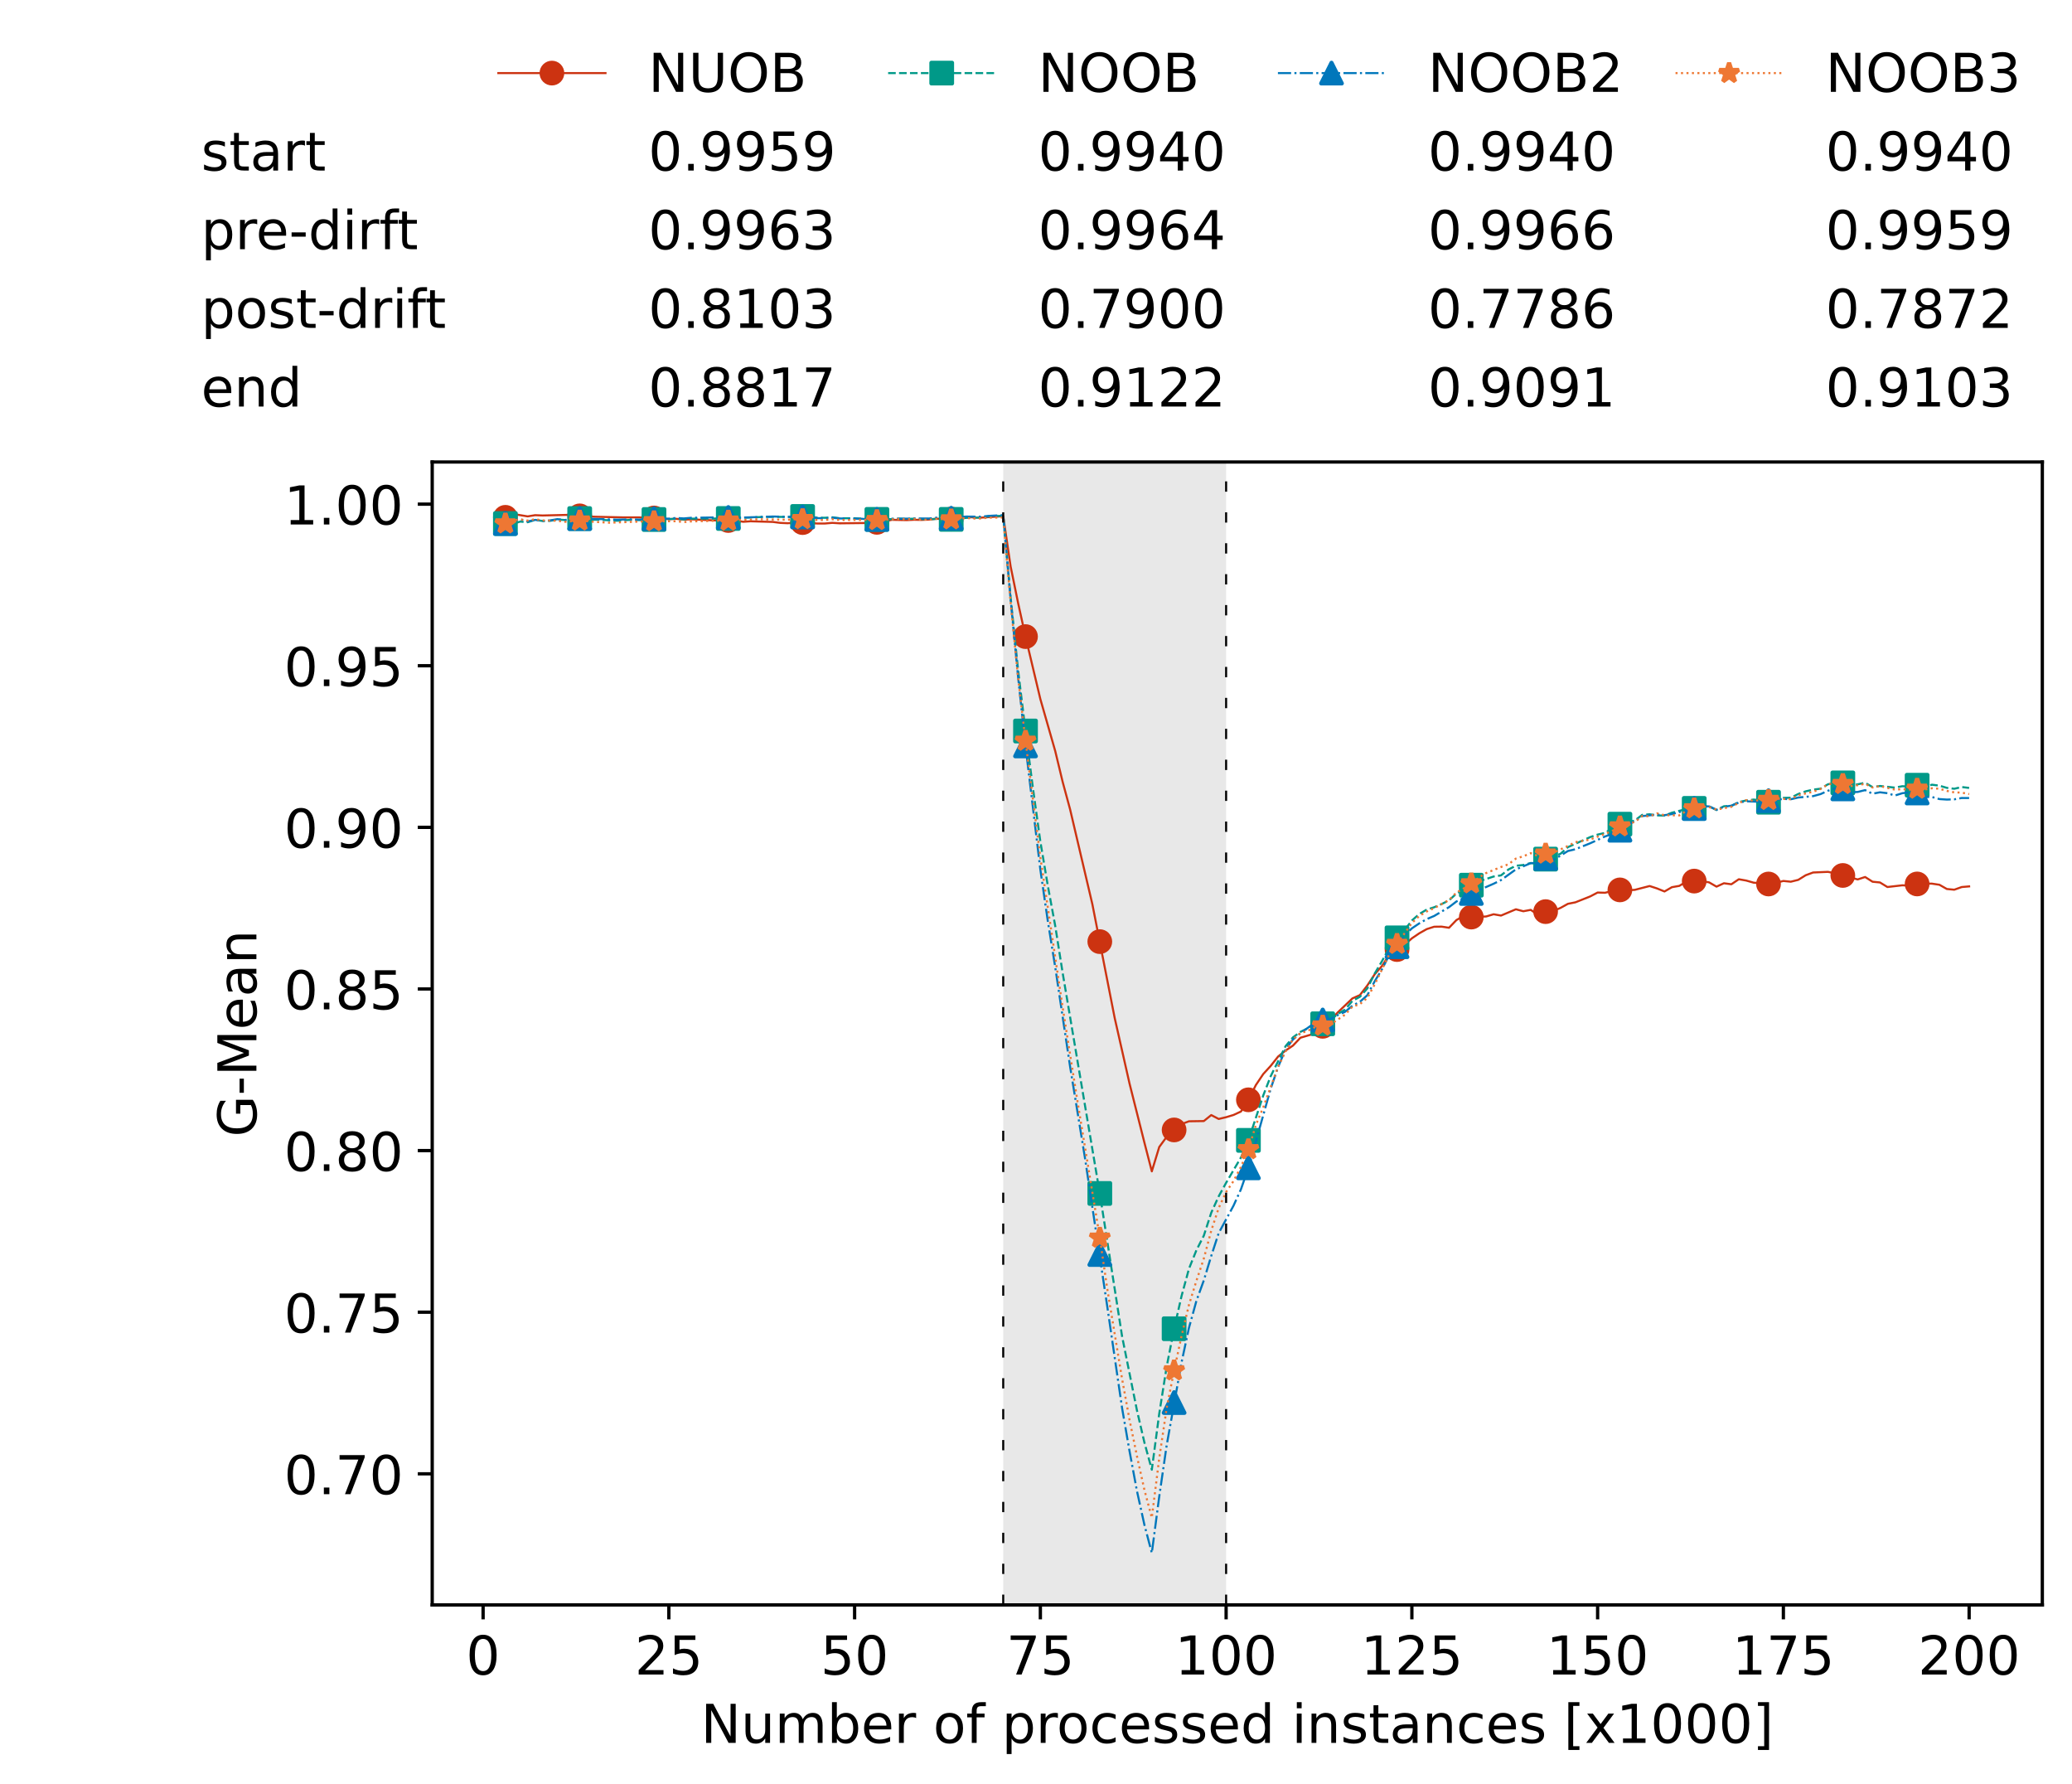 <?xml version="1.0" encoding="utf-8" standalone="no"?>
<!DOCTYPE svg PUBLIC "-//W3C//DTD SVG 1.1//EN"
  "http://www.w3.org/Graphics/SVG/1.1/DTD/svg11.dtd">
<!-- Created with matplotlib (https://matplotlib.org/) -->
<svg height="432.615pt" version="1.1" viewBox="0 0 502.65 432.615" width="502.65pt" xmlns="http://www.w3.org/2000/svg" xmlns:xlink="http://www.w3.org/1999/xlink">
 <defs>
  <style type="text/css">*{stroke-linecap:butt;stroke-linejoin:round;}</style>
 </defs>
 <g id="figure_1">
  <g id="patch_1">
   <path d="M 0 432.615 
L 502.65 432.615 
L 502.65 0 
L 0 0 
z
" style="fill:#ffffff;"/>
  </g>
  <g id="axes_1">
   <g id="patch_2">
    <path d="M 104.85 389.252 
L 495.45 389.252 
L 495.45 112.052 
L 104.85 112.052 
z
" style="fill:#ffffff;"/>
   </g>
   <g id="patch_3">
    <path clip-path="url(#pe61e59f6fc)" d="M 297.446 389.252 
L 297.446 112.052 
L 243.372 112.052 
L 243.372 389.252 
z
" style="fill:#d3d3d3;opacity:0.5;"/>
   </g>
   <g id="matplotlib.axis_1">
    <g id="xtick_1">
     <g id="line2d_1">
      <defs>
       <path d="M 0 0 
L 0 3.5 
" id="mc250a5bc32" style="stroke:#000000;stroke-width:0.8;"/>
      </defs>
      <g>
       <use style="stroke:#000000;stroke-width:0.8;" x="117.197" xlink:href="#mc250a5bc32" y="389.252"/>
      </g>
     </g>
     <g id="text_1">
      <!-- 0 -->
      <g transform="translate(113.061 406.13)scale(0.13 -0.13)">
       <defs>
        <path d="M 31.781 66.406 
Q 24.172 66.406 20.328 58.906 
Q 16.5 51.422 16.5 36.375 
Q 16.5 21.391 20.328 13.891 
Q 24.172 6.391 31.781 6.391 
Q 39.453 6.391 43.281 13.891 
Q 47.125 21.391 47.125 36.375 
Q 47.125 51.422 43.281 58.906 
Q 39.453 66.406 31.781 66.406 
z
M 31.781 74.219 
Q 44.047 74.219 50.516 64.516 
Q 56.984 54.828 56.984 36.375 
Q 56.984 17.969 50.516 8.266 
Q 44.047 -1.422 31.781 -1.422 
Q 19.531 -1.422 13.062 8.266 
Q 6.594 17.969 6.594 36.375 
Q 6.594 54.828 13.062 64.516 
Q 19.531 74.219 31.781 74.219 
z
" id="DejaVuSans-48"/>
       </defs>
       <use xlink:href="#DejaVuSans-48"/>
      </g>
     </g>
    </g>
    <g id="xtick_2">
     <g id="line2d_2">
      <g>
       <use style="stroke:#000000;stroke-width:0.8;" x="162.259" xlink:href="#mc250a5bc32" y="389.252"/>
      </g>
     </g>
     <g id="text_2">
      <!-- 25 -->
      <g transform="translate(153.988 406.13)scale(0.13 -0.13)">
       <defs>
        <path d="M 19.188 8.297 
L 53.609 8.297 
L 53.609 0 
L 7.328 0 
L 7.328 8.297 
Q 12.938 14.109 22.625 23.891 
Q 32.328 33.688 34.812 36.531 
Q 39.547 41.844 41.422 45.531 
Q 43.312 49.219 43.312 52.781 
Q 43.312 58.594 39.234 62.25 
Q 35.156 65.922 28.609 65.922 
Q 23.969 65.922 18.812 64.312 
Q 13.672 62.703 7.812 59.422 
L 7.812 69.391 
Q 13.766 71.781 18.938 73 
Q 24.125 74.219 28.422 74.219 
Q 39.75 74.219 46.484 68.547 
Q 53.219 62.891 53.219 53.422 
Q 53.219 48.922 51.531 44.891 
Q 49.859 40.875 45.406 35.406 
Q 44.188 33.984 37.641 27.219 
Q 31.109 20.453 19.188 8.297 
z
" id="DejaVuSans-50"/>
        <path d="M 10.797 72.906 
L 49.516 72.906 
L 49.516 64.594 
L 19.828 64.594 
L 19.828 46.734 
Q 21.969 47.469 24.109 47.828 
Q 26.266 48.188 28.422 48.188 
Q 40.625 48.188 47.75 41.5 
Q 54.891 34.812 54.891 23.391 
Q 54.891 11.625 47.562 5.094 
Q 40.234 -1.422 26.906 -1.422 
Q 22.312 -1.422 17.547 -0.641 
Q 12.797 0.141 7.719 1.703 
L 7.719 11.625 
Q 12.109 9.234 16.797 8.062 
Q 21.484 6.891 26.703 6.891 
Q 35.156 6.891 40.078 11.328 
Q 45.016 15.766 45.016 23.391 
Q 45.016 31 40.078 35.438 
Q 35.156 39.891 26.703 39.891 
Q 22.75 39.891 18.812 39.016 
Q 14.891 38.141 10.797 36.281 
z
" id="DejaVuSans-53"/>
       </defs>
       <use xlink:href="#DejaVuSans-50"/>
       <use x="63.623" xlink:href="#DejaVuSans-53"/>
      </g>
     </g>
    </g>
    <g id="xtick_3">
     <g id="line2d_3">
      <g>
       <use style="stroke:#000000;stroke-width:0.8;" x="207.322" xlink:href="#mc250a5bc32" y="389.252"/>
      </g>
     </g>
     <g id="text_3">
      <!-- 50 -->
      <g transform="translate(199.05 406.13)scale(0.13 -0.13)">
       <use xlink:href="#DejaVuSans-53"/>
       <use x="63.623" xlink:href="#DejaVuSans-48"/>
      </g>
     </g>
    </g>
    <g id="xtick_4">
     <g id="line2d_4">
      <g>
       <use style="stroke:#000000;stroke-width:0.8;" x="252.384" xlink:href="#mc250a5bc32" y="389.252"/>
      </g>
     </g>
     <g id="text_4">
      <!-- 75 -->
      <g transform="translate(244.113 406.13)scale(0.13 -0.13)">
       <defs>
        <path d="M 8.203 72.906 
L 55.078 72.906 
L 55.078 68.703 
L 28.609 0 
L 18.312 0 
L 43.219 64.594 
L 8.203 64.594 
z
" id="DejaVuSans-55"/>
       </defs>
       <use xlink:href="#DejaVuSans-55"/>
       <use x="63.623" xlink:href="#DejaVuSans-53"/>
      </g>
     </g>
    </g>
    <g id="xtick_5">
     <g id="line2d_5">
      <g>
       <use style="stroke:#000000;stroke-width:0.8;" x="297.446" xlink:href="#mc250a5bc32" y="389.252"/>
      </g>
     </g>
     <g id="text_5">
      <!-- 100 -->
      <g transform="translate(285.039 406.13)scale(0.13 -0.13)">
       <defs>
        <path d="M 12.406 8.297 
L 28.516 8.297 
L 28.516 63.922 
L 10.984 60.406 
L 10.984 69.391 
L 28.422 72.906 
L 38.281 72.906 
L 38.281 8.297 
L 54.391 8.297 
L 54.391 0 
L 12.406 0 
z
" id="DejaVuSans-49"/>
       </defs>
       <use xlink:href="#DejaVuSans-49"/>
       <use x="63.623" xlink:href="#DejaVuSans-48"/>
       <use x="127.246" xlink:href="#DejaVuSans-48"/>
      </g>
     </g>
    </g>
    <g id="xtick_6">
     <g id="line2d_6">
      <g>
       <use style="stroke:#000000;stroke-width:0.8;" x="342.509" xlink:href="#mc250a5bc32" y="389.252"/>
      </g>
     </g>
     <g id="text_6">
      <!-- 125 -->
      <g transform="translate(330.102 406.13)scale(0.13 -0.13)">
       <use xlink:href="#DejaVuSans-49"/>
       <use x="63.623" xlink:href="#DejaVuSans-50"/>
       <use x="127.246" xlink:href="#DejaVuSans-53"/>
      </g>
     </g>
    </g>
    <g id="xtick_7">
     <g id="line2d_7">
      <g>
       <use style="stroke:#000000;stroke-width:0.8;" x="387.571" xlink:href="#mc250a5bc32" y="389.252"/>
      </g>
     </g>
     <g id="text_7">
      <!-- 150 -->
      <g transform="translate(375.164 406.13)scale(0.13 -0.13)">
       <use xlink:href="#DejaVuSans-49"/>
       <use x="63.623" xlink:href="#DejaVuSans-53"/>
       <use x="127.246" xlink:href="#DejaVuSans-48"/>
      </g>
     </g>
    </g>
    <g id="xtick_8">
     <g id="line2d_8">
      <g>
       <use style="stroke:#000000;stroke-width:0.8;" x="432.633" xlink:href="#mc250a5bc32" y="389.252"/>
      </g>
     </g>
     <g id="text_8">
      <!-- 175 -->
      <g transform="translate(420.226 406.13)scale(0.13 -0.13)">
       <use xlink:href="#DejaVuSans-49"/>
       <use x="63.623" xlink:href="#DejaVuSans-55"/>
       <use x="127.246" xlink:href="#DejaVuSans-53"/>
      </g>
     </g>
    </g>
    <g id="xtick_9">
     <g id="line2d_9">
      <g>
       <use style="stroke:#000000;stroke-width:0.8;" x="477.695" xlink:href="#mc250a5bc32" y="389.252"/>
      </g>
     </g>
     <g id="text_9">
      <!-- 200 -->
      <g transform="translate(465.289 406.13)scale(0.13 -0.13)">
       <use xlink:href="#DejaVuSans-50"/>
       <use x="63.623" xlink:href="#DejaVuSans-48"/>
       <use x="127.246" xlink:href="#DejaVuSans-48"/>
      </g>
     </g>
    </g>
    <g id="text_10">
     <!-- Number of processed instances [x1000] -->
     <g transform="translate(170.025 422.711)scale(0.13 -0.13)">
      <defs>
       <path d="M 9.812 72.906 
L 23.094 72.906 
L 55.422 11.922 
L 55.422 72.906 
L 64.984 72.906 
L 64.984 0 
L 51.703 0 
L 19.391 60.984 
L 19.391 0 
L 9.812 0 
z
" id="DejaVuSans-78"/>
       <path d="M 8.5 21.578 
L 8.5 54.688 
L 17.484 54.688 
L 17.484 21.922 
Q 17.484 14.156 20.5 10.266 
Q 23.531 6.391 29.594 6.391 
Q 36.859 6.391 41.078 11.031 
Q 45.312 15.672 45.312 23.688 
L 45.312 54.688 
L 54.297 54.688 
L 54.297 0 
L 45.312 0 
L 45.312 8.406 
Q 42.047 3.422 37.719 1 
Q 33.406 -1.422 27.688 -1.422 
Q 18.266 -1.422 13.375 4.438 
Q 8.5 10.297 8.5 21.578 
z
M 31.109 56 
z
" id="DejaVuSans-117"/>
       <path d="M 52 44.188 
Q 55.375 50.25 60.062 53.125 
Q 64.75 56 71.094 56 
Q 79.641 56 84.281 50.016 
Q 88.922 44.047 88.922 33.016 
L 88.922 0 
L 79.891 0 
L 79.891 32.719 
Q 79.891 40.578 77.094 44.375 
Q 74.312 48.188 68.609 48.188 
Q 61.625 48.188 57.562 43.547 
Q 53.516 38.922 53.516 30.906 
L 53.516 0 
L 44.484 0 
L 44.484 32.719 
Q 44.484 40.625 41.703 44.406 
Q 38.922 48.188 33.109 48.188 
Q 26.219 48.188 22.156 43.531 
Q 18.109 38.875 18.109 30.906 
L 18.109 0 
L 9.078 0 
L 9.078 54.688 
L 18.109 54.688 
L 18.109 46.188 
Q 21.188 51.219 25.484 53.609 
Q 29.781 56 35.688 56 
Q 41.656 56 45.828 52.969 
Q 50 49.953 52 44.188 
z
" id="DejaVuSans-109"/>
       <path d="M 48.688 27.297 
Q 48.688 37.203 44.609 42.844 
Q 40.531 48.484 33.406 48.484 
Q 26.266 48.484 22.188 42.844 
Q 18.109 37.203 18.109 27.297 
Q 18.109 17.391 22.188 11.75 
Q 26.266 6.109 33.406 6.109 
Q 40.531 6.109 44.609 11.75 
Q 48.688 17.391 48.688 27.297 
z
M 18.109 46.391 
Q 20.953 51.266 25.266 53.625 
Q 29.594 56 35.594 56 
Q 45.562 56 51.781 48.094 
Q 58.016 40.188 58.016 27.297 
Q 58.016 14.406 51.781 6.484 
Q 45.562 -1.422 35.594 -1.422 
Q 29.594 -1.422 25.266 0.953 
Q 20.953 3.328 18.109 8.203 
L 18.109 0 
L 9.078 0 
L 9.078 75.984 
L 18.109 75.984 
z
" id="DejaVuSans-98"/>
       <path d="M 56.203 29.594 
L 56.203 25.203 
L 14.891 25.203 
Q 15.484 15.922 20.484 11.062 
Q 25.484 6.203 34.422 6.203 
Q 39.594 6.203 44.453 7.469 
Q 49.312 8.734 54.109 11.281 
L 54.109 2.781 
Q 49.266 0.734 44.188 -0.344 
Q 39.109 -1.422 33.891 -1.422 
Q 20.797 -1.422 13.156 6.188 
Q 5.516 13.812 5.516 26.812 
Q 5.516 40.234 12.766 48.109 
Q 20.016 56 32.328 56 
Q 43.359 56 49.781 48.891 
Q 56.203 41.797 56.203 29.594 
z
M 47.219 32.234 
Q 47.125 39.594 43.094 43.984 
Q 39.062 48.391 32.422 48.391 
Q 24.906 48.391 20.391 44.141 
Q 15.875 39.891 15.188 32.172 
z
" id="DejaVuSans-101"/>
       <path d="M 41.109 46.297 
Q 39.594 47.172 37.812 47.578 
Q 36.031 48 33.891 48 
Q 26.266 48 22.188 43.047 
Q 18.109 38.094 18.109 28.812 
L 18.109 0 
L 9.078 0 
L 9.078 54.688 
L 18.109 54.688 
L 18.109 46.188 
Q 20.953 51.172 25.484 53.578 
Q 30.031 56 36.531 56 
Q 37.453 56 38.578 55.875 
Q 39.703 55.766 41.062 55.516 
z
" id="DejaVuSans-114"/>
       <path id="DejaVuSans-32"/>
       <path d="M 30.609 48.391 
Q 23.391 48.391 19.188 42.75 
Q 14.984 37.109 14.984 27.297 
Q 14.984 17.484 19.156 11.844 
Q 23.344 6.203 30.609 6.203 
Q 37.797 6.203 41.984 11.859 
Q 46.188 17.531 46.188 27.297 
Q 46.188 37.016 41.984 42.703 
Q 37.797 48.391 30.609 48.391 
z
M 30.609 56 
Q 42.328 56 49.016 48.375 
Q 55.719 40.766 55.719 27.297 
Q 55.719 13.875 49.016 6.219 
Q 42.328 -1.422 30.609 -1.422 
Q 18.844 -1.422 12.172 6.219 
Q 5.516 13.875 5.516 27.297 
Q 5.516 40.766 12.172 48.375 
Q 18.844 56 30.609 56 
z
" id="DejaVuSans-111"/>
       <path d="M 37.109 75.984 
L 37.109 68.5 
L 28.516 68.5 
Q 23.688 68.5 21.797 66.547 
Q 19.922 64.594 19.922 59.516 
L 19.922 54.688 
L 34.719 54.688 
L 34.719 47.703 
L 19.922 47.703 
L 19.922 0 
L 10.891 0 
L 10.891 47.703 
L 2.297 47.703 
L 2.297 54.688 
L 10.891 54.688 
L 10.891 58.5 
Q 10.891 67.625 15.141 71.797 
Q 19.391 75.984 28.609 75.984 
z
" id="DejaVuSans-102"/>
       <path d="M 18.109 8.203 
L 18.109 -20.797 
L 9.078 -20.797 
L 9.078 54.688 
L 18.109 54.688 
L 18.109 46.391 
Q 20.953 51.266 25.266 53.625 
Q 29.594 56 35.594 56 
Q 45.562 56 51.781 48.094 
Q 58.016 40.188 58.016 27.297 
Q 58.016 14.406 51.781 6.484 
Q 45.562 -1.422 35.594 -1.422 
Q 29.594 -1.422 25.266 0.953 
Q 20.953 3.328 18.109 8.203 
z
M 48.688 27.297 
Q 48.688 37.203 44.609 42.844 
Q 40.531 48.484 33.406 48.484 
Q 26.266 48.484 22.188 42.844 
Q 18.109 37.203 18.109 27.297 
Q 18.109 17.391 22.188 11.75 
Q 26.266 6.109 33.406 6.109 
Q 40.531 6.109 44.609 11.75 
Q 48.688 17.391 48.688 27.297 
z
" id="DejaVuSans-112"/>
       <path d="M 48.781 52.594 
L 48.781 44.188 
Q 44.969 46.297 41.141 47.344 
Q 37.312 48.391 33.406 48.391 
Q 24.656 48.391 19.812 42.844 
Q 14.984 37.312 14.984 27.297 
Q 14.984 17.281 19.812 11.734 
Q 24.656 6.203 33.406 6.203 
Q 37.312 6.203 41.141 7.25 
Q 44.969 8.297 48.781 10.406 
L 48.781 2.094 
Q 45.016 0.344 40.984 -0.531 
Q 36.969 -1.422 32.422 -1.422 
Q 20.062 -1.422 12.781 6.344 
Q 5.516 14.109 5.516 27.297 
Q 5.516 40.672 12.859 48.328 
Q 20.219 56 33.016 56 
Q 37.156 56 41.109 55.141 
Q 45.062 54.297 48.781 52.594 
z
" id="DejaVuSans-99"/>
       <path d="M 44.281 53.078 
L 44.281 44.578 
Q 40.484 46.531 36.375 47.5 
Q 32.281 48.484 27.875 48.484 
Q 21.188 48.484 17.844 46.438 
Q 14.5 44.391 14.5 40.281 
Q 14.5 37.156 16.891 35.375 
Q 19.281 33.594 26.516 31.984 
L 29.594 31.297 
Q 39.156 29.25 43.188 25.516 
Q 47.219 21.781 47.219 15.094 
Q 47.219 7.469 41.188 3.016 
Q 35.156 -1.422 24.609 -1.422 
Q 20.219 -1.422 15.453 -0.562 
Q 10.688 0.297 5.422 2 
L 5.422 11.281 
Q 10.406 8.688 15.234 7.391 
Q 20.062 6.109 24.812 6.109 
Q 31.156 6.109 34.562 8.281 
Q 37.984 10.453 37.984 14.406 
Q 37.984 18.062 35.516 20.016 
Q 33.062 21.969 24.703 23.781 
L 21.578 24.516 
Q 13.234 26.266 9.516 29.906 
Q 5.812 33.547 5.812 39.891 
Q 5.812 47.609 11.281 51.797 
Q 16.75 56 26.812 56 
Q 31.781 56 36.172 55.266 
Q 40.578 54.547 44.281 53.078 
z
" id="DejaVuSans-115"/>
       <path d="M 45.406 46.391 
L 45.406 75.984 
L 54.391 75.984 
L 54.391 0 
L 45.406 0 
L 45.406 8.203 
Q 42.578 3.328 38.25 0.953 
Q 33.938 -1.422 27.875 -1.422 
Q 17.969 -1.422 11.734 6.484 
Q 5.516 14.406 5.516 27.297 
Q 5.516 40.188 11.734 48.094 
Q 17.969 56 27.875 56 
Q 33.938 56 38.25 53.625 
Q 42.578 51.266 45.406 46.391 
z
M 14.797 27.297 
Q 14.797 17.391 18.875 11.75 
Q 22.953 6.109 30.078 6.109 
Q 37.203 6.109 41.297 11.75 
Q 45.406 17.391 45.406 27.297 
Q 45.406 37.203 41.297 42.844 
Q 37.203 48.484 30.078 48.484 
Q 22.953 48.484 18.875 42.844 
Q 14.797 37.203 14.797 27.297 
z
" id="DejaVuSans-100"/>
       <path d="M 9.422 54.688 
L 18.406 54.688 
L 18.406 0 
L 9.422 0 
z
M 9.422 75.984 
L 18.406 75.984 
L 18.406 64.594 
L 9.422 64.594 
z
" id="DejaVuSans-105"/>
       <path d="M 54.891 33.016 
L 54.891 0 
L 45.906 0 
L 45.906 32.719 
Q 45.906 40.484 42.875 44.328 
Q 39.844 48.188 33.797 48.188 
Q 26.516 48.188 22.312 43.547 
Q 18.109 38.922 18.109 30.906 
L 18.109 0 
L 9.078 0 
L 9.078 54.688 
L 18.109 54.688 
L 18.109 46.188 
Q 21.344 51.125 25.703 53.562 
Q 30.078 56 35.797 56 
Q 45.219 56 50.047 50.172 
Q 54.891 44.344 54.891 33.016 
z
" id="DejaVuSans-110"/>
       <path d="M 18.312 70.219 
L 18.312 54.688 
L 36.812 54.688 
L 36.812 47.703 
L 18.312 47.703 
L 18.312 18.016 
Q 18.312 11.328 20.141 9.422 
Q 21.969 7.516 27.594 7.516 
L 36.812 7.516 
L 36.812 0 
L 27.594 0 
Q 17.188 0 13.234 3.875 
Q 9.281 7.766 9.281 18.016 
L 9.281 47.703 
L 2.688 47.703 
L 2.688 54.688 
L 9.281 54.688 
L 9.281 70.219 
z
" id="DejaVuSans-116"/>
       <path d="M 34.281 27.484 
Q 23.391 27.484 19.188 25 
Q 14.984 22.516 14.984 16.5 
Q 14.984 11.719 18.141 8.906 
Q 21.297 6.109 26.703 6.109 
Q 34.188 6.109 38.703 11.406 
Q 43.219 16.703 43.219 25.484 
L 43.219 27.484 
z
M 52.203 31.203 
L 52.203 0 
L 43.219 0 
L 43.219 8.297 
Q 40.141 3.328 35.547 0.953 
Q 30.953 -1.422 24.312 -1.422 
Q 15.922 -1.422 10.953 3.297 
Q 6 8.016 6 15.922 
Q 6 25.141 12.172 29.828 
Q 18.359 34.516 30.609 34.516 
L 43.219 34.516 
L 43.219 35.406 
Q 43.219 41.609 39.141 45 
Q 35.062 48.391 27.688 48.391 
Q 23 48.391 18.547 47.266 
Q 14.109 46.141 10.016 43.891 
L 10.016 52.203 
Q 14.938 54.109 19.578 55.047 
Q 24.219 56 28.609 56 
Q 40.484 56 46.344 49.844 
Q 52.203 43.703 52.203 31.203 
z
" id="DejaVuSans-97"/>
       <path d="M 8.594 75.984 
L 29.297 75.984 
L 29.297 69 
L 17.578 69 
L 17.578 -6.203 
L 29.297 -6.203 
L 29.297 -13.188 
L 8.594 -13.188 
z
" id="DejaVuSans-91"/>
       <path d="M 54.891 54.688 
L 35.109 28.078 
L 55.906 0 
L 45.312 0 
L 29.391 21.484 
L 13.484 0 
L 2.875 0 
L 24.125 28.609 
L 4.688 54.688 
L 15.281 54.688 
L 29.781 35.203 
L 44.281 54.688 
z
" id="DejaVuSans-120"/>
       <path d="M 30.422 75.984 
L 30.422 -13.188 
L 9.719 -13.188 
L 9.719 -6.203 
L 21.391 -6.203 
L 21.391 69 
L 9.719 69 
L 9.719 75.984 
z
" id="DejaVuSans-93"/>
      </defs>
      <use xlink:href="#DejaVuSans-78"/>
      <use x="74.805" xlink:href="#DejaVuSans-117"/>
      <use x="138.184" xlink:href="#DejaVuSans-109"/>
      <use x="235.596" xlink:href="#DejaVuSans-98"/>
      <use x="299.072" xlink:href="#DejaVuSans-101"/>
      <use x="360.596" xlink:href="#DejaVuSans-114"/>
      <use x="401.709" xlink:href="#DejaVuSans-32"/>
      <use x="433.496" xlink:href="#DejaVuSans-111"/>
      <use x="494.678" xlink:href="#DejaVuSans-102"/>
      <use x="529.883" xlink:href="#DejaVuSans-32"/>
      <use x="561.67" xlink:href="#DejaVuSans-112"/>
      <use x="625.146" xlink:href="#DejaVuSans-114"/>
      <use x="664.01" xlink:href="#DejaVuSans-111"/>
      <use x="725.191" xlink:href="#DejaVuSans-99"/>
      <use x="780.172" xlink:href="#DejaVuSans-101"/>
      <use x="841.695" xlink:href="#DejaVuSans-115"/>
      <use x="893.795" xlink:href="#DejaVuSans-115"/>
      <use x="945.895" xlink:href="#DejaVuSans-101"/>
      <use x="1007.418" xlink:href="#DejaVuSans-100"/>
      <use x="1070.895" xlink:href="#DejaVuSans-32"/>
      <use x="1102.682" xlink:href="#DejaVuSans-105"/>
      <use x="1130.465" xlink:href="#DejaVuSans-110"/>
      <use x="1193.844" xlink:href="#DejaVuSans-115"/>
      <use x="1245.943" xlink:href="#DejaVuSans-116"/>
      <use x="1285.152" xlink:href="#DejaVuSans-97"/>
      <use x="1346.432" xlink:href="#DejaVuSans-110"/>
      <use x="1409.811" xlink:href="#DejaVuSans-99"/>
      <use x="1464.791" xlink:href="#DejaVuSans-101"/>
      <use x="1526.314" xlink:href="#DejaVuSans-115"/>
      <use x="1578.414" xlink:href="#DejaVuSans-32"/>
      <use x="1610.201" xlink:href="#DejaVuSans-91"/>
      <use x="1649.215" xlink:href="#DejaVuSans-120"/>
      <use x="1708.395" xlink:href="#DejaVuSans-49"/>
      <use x="1772.018" xlink:href="#DejaVuSans-48"/>
      <use x="1835.641" xlink:href="#DejaVuSans-48"/>
      <use x="1899.264" xlink:href="#DejaVuSans-48"/>
      <use x="1962.887" xlink:href="#DejaVuSans-93"/>
     </g>
    </g>
   </g>
   <g id="matplotlib.axis_2">
    <g id="ytick_1">
     <g id="line2d_10">
      <defs>
       <path d="M 0 0 
L -3.5 0 
" id="m62c1c2a1e6" style="stroke:#000000;stroke-width:0.8;"/>
      </defs>
      <g>
       <use style="stroke:#000000;stroke-width:0.8;" x="104.85" xlink:href="#m62c1c2a1e6" y="357.452"/>
      </g>
     </g>
     <g id="text_11">
      <!-- 0.70 -->
      <g transform="translate(68.905 362.391)scale(0.13 -0.13)">
       <defs>
        <path d="M 10.688 12.406 
L 21 12.406 
L 21 0 
L 10.688 0 
z
" id="DejaVuSans-46"/>
       </defs>
       <use xlink:href="#DejaVuSans-48"/>
       <use x="63.623" xlink:href="#DejaVuSans-46"/>
       <use x="95.41" xlink:href="#DejaVuSans-55"/>
       <use x="159.033" xlink:href="#DejaVuSans-48"/>
      </g>
     </g>
    </g>
    <g id="ytick_2">
     <g id="line2d_11">
      <g>
       <use style="stroke:#000000;stroke-width:0.8;" x="104.85" xlink:href="#m62c1c2a1e6" y="318.255"/>
      </g>
     </g>
     <g id="text_12">
      <!-- 0.75 -->
      <g transform="translate(68.905 323.194)scale(0.13 -0.13)">
       <use xlink:href="#DejaVuSans-48"/>
       <use x="63.623" xlink:href="#DejaVuSans-46"/>
       <use x="95.41" xlink:href="#DejaVuSans-55"/>
       <use x="159.033" xlink:href="#DejaVuSans-53"/>
      </g>
     </g>
    </g>
    <g id="ytick_3">
     <g id="line2d_12">
      <g>
       <use style="stroke:#000000;stroke-width:0.8;" x="104.85" xlink:href="#m62c1c2a1e6" y="279.057"/>
      </g>
     </g>
     <g id="text_13">
      <!-- 0.80 -->
      <g transform="translate(68.905 283.996)scale(0.13 -0.13)">
       <defs>
        <path d="M 31.781 34.625 
Q 24.75 34.625 20.719 30.859 
Q 16.703 27.094 16.703 20.516 
Q 16.703 13.922 20.719 10.156 
Q 24.75 6.391 31.781 6.391 
Q 38.812 6.391 42.859 10.172 
Q 46.922 13.969 46.922 20.516 
Q 46.922 27.094 42.891 30.859 
Q 38.875 34.625 31.781 34.625 
z
M 21.922 38.812 
Q 15.578 40.375 12.031 44.719 
Q 8.5 49.078 8.5 55.328 
Q 8.5 64.062 14.719 69.141 
Q 20.953 74.219 31.781 74.219 
Q 42.672 74.219 48.875 69.141 
Q 55.078 64.062 55.078 55.328 
Q 55.078 49.078 51.531 44.719 
Q 48 40.375 41.703 38.812 
Q 48.828 37.156 52.797 32.312 
Q 56.781 27.484 56.781 20.516 
Q 56.781 9.906 50.312 4.234 
Q 43.844 -1.422 31.781 -1.422 
Q 19.734 -1.422 13.25 4.234 
Q 6.781 9.906 6.781 20.516 
Q 6.781 27.484 10.781 32.312 
Q 14.797 37.156 21.922 38.812 
z
M 18.312 54.391 
Q 18.312 48.734 21.844 45.562 
Q 25.391 42.391 31.781 42.391 
Q 38.141 42.391 41.719 45.562 
Q 45.312 48.734 45.312 54.391 
Q 45.312 60.062 41.719 63.234 
Q 38.141 66.406 31.781 66.406 
Q 25.391 66.406 21.844 63.234 
Q 18.312 60.062 18.312 54.391 
z
" id="DejaVuSans-56"/>
       </defs>
       <use xlink:href="#DejaVuSans-48"/>
       <use x="63.623" xlink:href="#DejaVuSans-46"/>
       <use x="95.41" xlink:href="#DejaVuSans-56"/>
       <use x="159.033" xlink:href="#DejaVuSans-48"/>
      </g>
     </g>
    </g>
    <g id="ytick_4">
     <g id="line2d_13">
      <g>
       <use style="stroke:#000000;stroke-width:0.8;" x="104.85" xlink:href="#m62c1c2a1e6" y="239.86"/>
      </g>
     </g>
     <g id="text_14">
      <!-- 0.85 -->
      <g transform="translate(68.905 244.799)scale(0.13 -0.13)">
       <use xlink:href="#DejaVuSans-48"/>
       <use x="63.623" xlink:href="#DejaVuSans-46"/>
       <use x="95.41" xlink:href="#DejaVuSans-56"/>
       <use x="159.033" xlink:href="#DejaVuSans-53"/>
      </g>
     </g>
    </g>
    <g id="ytick_5">
     <g id="line2d_14">
      <g>
       <use style="stroke:#000000;stroke-width:0.8;" x="104.85" xlink:href="#m62c1c2a1e6" y="200.662"/>
      </g>
     </g>
     <g id="text_15">
      <!-- 0.90 -->
      <g transform="translate(68.905 205.601)scale(0.13 -0.13)">
       <defs>
        <path d="M 10.984 1.516 
L 10.984 10.5 
Q 14.703 8.734 18.5 7.812 
Q 22.312 6.891 25.984 6.891 
Q 35.75 6.891 40.891 13.453 
Q 46.047 20.016 46.781 33.406 
Q 43.953 29.203 39.594 26.953 
Q 35.25 24.703 29.984 24.703 
Q 19.047 24.703 12.672 31.312 
Q 6.297 37.938 6.297 49.422 
Q 6.297 60.641 12.938 67.422 
Q 19.578 74.219 30.609 74.219 
Q 43.266 74.219 49.922 64.516 
Q 56.594 54.828 56.594 36.375 
Q 56.594 19.141 48.406 8.859 
Q 40.234 -1.422 26.422 -1.422 
Q 22.703 -1.422 18.891 -0.688 
Q 15.094 0.047 10.984 1.516 
z
M 30.609 32.422 
Q 37.25 32.422 41.125 36.953 
Q 45.016 41.5 45.016 49.422 
Q 45.016 57.281 41.125 61.844 
Q 37.25 66.406 30.609 66.406 
Q 23.969 66.406 20.094 61.844 
Q 16.219 57.281 16.219 49.422 
Q 16.219 41.5 20.094 36.953 
Q 23.969 32.422 30.609 32.422 
z
" id="DejaVuSans-57"/>
       </defs>
       <use xlink:href="#DejaVuSans-48"/>
       <use x="63.623" xlink:href="#DejaVuSans-46"/>
       <use x="95.41" xlink:href="#DejaVuSans-57"/>
       <use x="159.033" xlink:href="#DejaVuSans-48"/>
      </g>
     </g>
    </g>
    <g id="ytick_6">
     <g id="line2d_15">
      <g>
       <use style="stroke:#000000;stroke-width:0.8;" x="104.85" xlink:href="#m62c1c2a1e6" y="161.465"/>
      </g>
     </g>
     <g id="text_16">
      <!-- 0.95 -->
      <g transform="translate(68.905 166.404)scale(0.13 -0.13)">
       <use xlink:href="#DejaVuSans-48"/>
       <use x="63.623" xlink:href="#DejaVuSans-46"/>
       <use x="95.41" xlink:href="#DejaVuSans-57"/>
       <use x="159.033" xlink:href="#DejaVuSans-53"/>
      </g>
     </g>
    </g>
    <g id="ytick_7">
     <g id="line2d_16">
      <g>
       <use style="stroke:#000000;stroke-width:0.8;" x="104.85" xlink:href="#m62c1c2a1e6" y="122.267"/>
      </g>
     </g>
     <g id="text_17">
      <!-- 1.00 -->
      <g transform="translate(68.905 127.206)scale(0.13 -0.13)">
       <use xlink:href="#DejaVuSans-49"/>
       <use x="63.623" xlink:href="#DejaVuSans-46"/>
       <use x="95.41" xlink:href="#DejaVuSans-48"/>
       <use x="159.033" xlink:href="#DejaVuSans-48"/>
      </g>
     </g>
    </g>
    <g id="text_18">
     <!-- G-Mean -->
     <g transform="translate(62.201 275.744)rotate(-90)scale(0.13 -0.13)">
      <defs>
       <path d="M 59.516 10.406 
L 59.516 29.984 
L 43.406 29.984 
L 43.406 38.094 
L 69.281 38.094 
L 69.281 6.781 
Q 63.578 2.734 56.688 0.656 
Q 49.812 -1.422 42 -1.422 
Q 24.906 -1.422 15.25 8.562 
Q 5.609 18.562 5.609 36.375 
Q 5.609 54.25 15.25 64.234 
Q 24.906 74.219 42 74.219 
Q 49.125 74.219 55.547 72.453 
Q 61.969 70.703 67.391 67.281 
L 67.391 56.781 
Q 61.922 61.422 55.766 63.766 
Q 49.609 66.109 42.828 66.109 
Q 29.438 66.109 22.719 58.641 
Q 16.016 51.172 16.016 36.375 
Q 16.016 21.625 22.719 14.156 
Q 29.438 6.688 42.828 6.688 
Q 48.047 6.688 52.141 7.594 
Q 56.25 8.5 59.516 10.406 
z
" id="DejaVuSans-71"/>
       <path d="M 4.891 31.391 
L 31.203 31.391 
L 31.203 23.391 
L 4.891 23.391 
z
" id="DejaVuSans-45"/>
       <path d="M 9.812 72.906 
L 24.516 72.906 
L 43.109 23.297 
L 61.812 72.906 
L 76.516 72.906 
L 76.516 0 
L 66.891 0 
L 66.891 64.016 
L 48.094 14.016 
L 38.188 14.016 
L 19.391 64.016 
L 19.391 0 
L 9.812 0 
z
" id="DejaVuSans-77"/>
      </defs>
      <use xlink:href="#DejaVuSans-71"/>
      <use x="77.49" xlink:href="#DejaVuSans-45"/>
      <use x="113.574" xlink:href="#DejaVuSans-77"/>
      <use x="199.854" xlink:href="#DejaVuSans-101"/>
      <use x="261.377" xlink:href="#DejaVuSans-97"/>
      <use x="322.656" xlink:href="#DejaVuSans-110"/>
     </g>
    </g>
   </g>
   <g id="line2d_17"/>
   <g id="line2d_18"/>
   <g id="line2d_19"/>
   <g id="line2d_20"/>
   <g id="line2d_21"/>
   <g id="line2d_22">
    <path clip-path="url(#pe61e59f6fc)" d="M 122.605 125.467 
L 124.407 124.652 
L 128.012 125.241 
L 129.815 124.949 
L 131.617 125.025 
L 138.827 124.853 
L 140.629 125.115 
L 144.234 125.328 
L 151.444 125.489 
L 155.049 125.481 
L 162.259 125.912 
L 164.062 125.832 
L 165.864 126.033 
L 167.667 125.954 
L 174.877 126.281 
L 178.482 126.246 
L 180.284 126.546 
L 182.087 126.429 
L 187.494 126.584 
L 189.297 126.817 
L 191.099 126.9 
L 192.902 126.742 
L 194.704 126.744 
L 198.309 126.968 
L 200.112 126.967 
L 201.914 126.809 
L 203.717 126.925 
L 210.927 126.837 
L 214.532 126.524 
L 216.334 126.072 
L 219.939 126.144 
L 221.742 126.06 
L 223.544 126.096 
L 225.347 126.01 
L 227.149 125.808 
L 230.754 125.891 
L 234.359 125.346 
L 236.162 125.506 
L 237.964 125.545 
L 241.569 125.313 
L 243.372 125.197 
L 245.174 137.418 
L 246.976 146.222 
L 248.779 154.396 
L 252.384 169.56 
L 255.989 182.153 
L 257.791 189.631 
L 259.594 196.293 
L 265.001 219.315 
L 270.409 246.876 
L 274.014 262.799 
L 277.619 277.099 
L 279.421 284.091 
L 281.224 278.186 
L 283.026 275.717 
L 284.829 274.049 
L 286.631 272.626 
L 288.434 271.951 
L 292.039 271.895 
L 293.841 270.44 
L 295.644 271.387 
L 297.446 270.959 
L 299.249 270.414 
L 301.051 269.577 
L 302.854 266.743 
L 304.656 263.172 
L 306.459 260.484 
L 308.261 258.516 
L 310.064 256.245 
L 311.866 254.797 
L 313.669 253.585 
L 315.471 251.687 
L 319.076 250.622 
L 320.879 248.914 
L 322.681 247.613 
L 324.484 245.585 
L 328.089 242.144 
L 329.891 241.351 
L 331.694 239.024 
L 333.496 236.29 
L 335.299 234.233 
L 337.101 231.42 
L 340.706 229.18 
L 342.509 227.579 
L 344.311 226.355 
L 346.114 225.338 
L 347.916 224.765 
L 349.719 224.74 
L 351.521 225.014 
L 353.324 223.139 
L 355.126 222.129 
L 356.928 222.422 
L 360.533 222.275 
L 362.336 221.74 
L 364.138 222.057 
L 367.743 220.533 
L 369.546 221.009 
L 371.348 220.674 
L 373.151 221.929 
L 374.953 221.1 
L 376.756 220.977 
L 378.558 220.201 
L 380.361 219.208 
L 382.163 218.846 
L 385.768 217.415 
L 387.571 216.469 
L 389.373 216.524 
L 391.176 216.076 
L 392.978 215.831 
L 394.781 215.925 
L 396.583 215.818 
L 400.188 214.891 
L 401.991 215.481 
L 403.793 216.212 
L 405.596 215.171 
L 407.398 214.854 
L 409.201 213.757 
L 412.806 213.689 
L 414.608 214.001 
L 416.411 215.039 
L 418.213 214.218 
L 420.016 214.465 
L 421.818 213.247 
L 423.621 213.566 
L 425.423 214.077 
L 429.028 214.399 
L 430.831 214.101 
L 432.633 213.663 
L 434.436 213.843 
L 436.238 213.397 
L 438.041 212.277 
L 439.843 211.61 
L 443.448 211.454 
L 445.251 211.828 
L 450.658 213.294 
L 452.461 212.701 
L 454.263 213.848 
L 456.066 214.027 
L 457.868 215.131 
L 461.473 214.718 
L 463.276 214.784 
L 465.078 214.389 
L 466.881 214.283 
L 468.683 214.316 
L 470.485 214.586 
L 472.288 215.611 
L 474.09 215.784 
L 475.893 215.137 
L 477.695 214.982 
L 477.695 214.982 
" style="fill:none;stroke:#cc3311;stroke-linecap:square;stroke-width:0.5;"/>
    <defs>
     <path d="M 0 2.5 
C 0.663 2.5 1.299 2.237 1.768 1.768 
C 2.237 1.299 2.5 0.663 2.5 0 
C 2.5 -0.663 2.237 -1.299 1.768 -1.768 
C 1.299 -2.237 0.663 -2.5 0 -2.5 
C -0.663 -2.5 -1.299 -2.237 -1.768 -1.768 
C -2.237 -1.299 -2.5 -0.663 -2.5 0 
C -2.5 0.663 -2.237 1.299 -1.768 1.768 
C -1.299 2.237 -0.663 2.5 0 2.5 
z
" id="medb6a0e745" style="stroke:#cc3311;"/>
    </defs>
    <g clip-path="url(#pe61e59f6fc)">
     <use style="fill:#cc3311;stroke:#cc3311;" x="122.605" xlink:href="#medb6a0e745" y="125.467"/>
     <use style="fill:#cc3311;stroke:#cc3311;" x="140.629" xlink:href="#medb6a0e745" y="125.115"/>
     <use style="fill:#cc3311;stroke:#cc3311;" x="158.654" xlink:href="#medb6a0e745" y="125.629"/>
     <use style="fill:#cc3311;stroke:#cc3311;" x="176.679" xlink:href="#medb6a0e745" y="126.238"/>
     <use style="fill:#cc3311;stroke:#cc3311;" x="194.704" xlink:href="#medb6a0e745" y="126.744"/>
     <use style="fill:#cc3311;stroke:#cc3311;" x="212.729" xlink:href="#medb6a0e745" y="126.683"/>
     <use style="fill:#cc3311;stroke:#cc3311;" x="230.754" xlink:href="#medb6a0e745" y="125.891"/>
     <use style="fill:#cc3311;stroke:#cc3311;" x="248.779" xlink:href="#medb6a0e745" y="154.396"/>
     <use style="fill:#cc3311;stroke:#cc3311;" x="266.804" xlink:href="#medb6a0e745" y="228.376"/>
     <use style="fill:#cc3311;stroke:#cc3311;" x="284.829" xlink:href="#medb6a0e745" y="274.049"/>
     <use style="fill:#cc3311;stroke:#cc3311;" x="302.854" xlink:href="#medb6a0e745" y="266.743"/>
     <use style="fill:#cc3311;stroke:#cc3311;" x="320.879" xlink:href="#medb6a0e745" y="248.914"/>
     <use style="fill:#cc3311;stroke:#cc3311;" x="338.904" xlink:href="#medb6a0e745" y="230.297"/>
     <use style="fill:#cc3311;stroke:#cc3311;" x="356.928" xlink:href="#medb6a0e745" y="222.422"/>
     <use style="fill:#cc3311;stroke:#cc3311;" x="374.953" xlink:href="#medb6a0e745" y="221.1"/>
     <use style="fill:#cc3311;stroke:#cc3311;" x="392.978" xlink:href="#medb6a0e745" y="215.831"/>
     <use style="fill:#cc3311;stroke:#cc3311;" x="411.003" xlink:href="#medb6a0e745" y="213.694"/>
     <use style="fill:#cc3311;stroke:#cc3311;" x="429.028" xlink:href="#medb6a0e745" y="214.399"/>
     <use style="fill:#cc3311;stroke:#cc3311;" x="447.053" xlink:href="#medb6a0e745" y="212.328"/>
     <use style="fill:#cc3311;stroke:#cc3311;" x="465.078" xlink:href="#medb6a0e745" y="214.389"/>
    </g>
   </g>
   <g id="line2d_23"/>
   <g id="line2d_24"/>
   <g id="line2d_25"/>
   <g id="line2d_26"/>
   <g id="line2d_27">
    <path clip-path="url(#pe61e59f6fc)" d="M 122.605 126.972 
L 124.407 127.052 
L 126.21 126.502 
L 128.012 126.664 
L 129.815 126.087 
L 131.617 126.355 
L 133.419 126.33 
L 135.222 126.007 
L 137.024 126.118 
L 140.629 125.771 
L 142.432 126.012 
L 146.037 126.091 
L 149.642 126.293 
L 153.247 126.063 
L 155.049 126.151 
L 160.457 125.912 
L 162.259 125.912 
L 164.062 125.786 
L 165.864 125.985 
L 167.667 125.792 
L 176.679 125.751 
L 178.482 125.589 
L 182.087 125.506 
L 185.692 125.35 
L 196.507 125.382 
L 198.309 125.54 
L 200.112 125.583 
L 201.914 125.462 
L 203.717 125.695 
L 207.322 125.696 
L 210.927 125.891 
L 214.532 125.976 
L 218.137 125.788 
L 219.939 125.872 
L 221.742 125.795 
L 225.347 125.959 
L 227.149 125.843 
L 230.754 125.963 
L 234.359 125.597 
L 237.964 125.516 
L 239.767 125.246 
L 243.372 125.088 
L 245.174 144.969 
L 246.976 162.501 
L 248.779 177.295 
L 250.581 191.167 
L 252.384 204.13 
L 254.186 214.794 
L 255.989 224.558 
L 257.791 235.966 
L 266.804 289.455 
L 272.211 324.13 
L 275.816 342.068 
L 277.619 349.842 
L 279.421 356.456 
L 281.224 342.84 
L 283.026 331.445 
L 284.829 322.267 
L 286.631 314.349 
L 288.434 307.706 
L 290.236 303.228 
L 292.039 299.683 
L 293.841 294.12 
L 295.644 290.152 
L 297.446 286.867 
L 301.051 280.713 
L 302.854 276.577 
L 306.459 265.673 
L 308.261 261.014 
L 311.866 253.733 
L 313.669 251.591 
L 315.471 250.269 
L 319.076 248.508 
L 320.879 248.302 
L 322.681 247.458 
L 324.484 245.976 
L 326.286 244.856 
L 328.089 242.75 
L 329.891 241.762 
L 331.694 239.742 
L 333.496 236.112 
L 335.299 233.047 
L 337.101 229.708 
L 338.904 227.461 
L 340.706 225.597 
L 342.509 223.254 
L 344.311 221.676 
L 346.114 220.607 
L 347.916 220.042 
L 349.719 219.266 
L 351.521 218.366 
L 353.324 216.715 
L 358.731 213.782 
L 362.336 212.588 
L 364.138 212.31 
L 365.941 210.876 
L 367.743 209.981 
L 369.546 209.791 
L 371.348 209.311 
L 373.151 209.468 
L 374.953 208.361 
L 376.756 207.781 
L 378.558 207.079 
L 380.361 205.464 
L 385.768 203.022 
L 387.571 202.419 
L 389.373 202.008 
L 391.176 200.832 
L 392.978 199.888 
L 396.583 199.012 
L 398.386 197.634 
L 400.188 197.49 
L 401.991 197.763 
L 403.793 197.805 
L 405.596 197.109 
L 409.201 196.192 
L 411.003 196.064 
L 412.806 195.638 
L 414.608 195.541 
L 416.411 196.468 
L 418.213 195.541 
L 420.016 195.473 
L 421.818 194.515 
L 423.621 194.15 
L 425.423 193.922 
L 427.226 194.134 
L 429.028 194.566 
L 430.831 193.959 
L 432.633 193.508 
L 434.436 193.477 
L 436.238 192.572 
L 438.041 191.928 
L 439.843 191.519 
L 441.646 191.284 
L 443.448 190.214 
L 445.251 189.908 
L 447.053 189.883 
L 448.856 190.598 
L 452.461 189.847 
L 454.263 190.891 
L 456.066 190.628 
L 459.671 191.026 
L 461.473 190.685 
L 463.276 190.777 
L 465.078 190.444 
L 466.881 190.794 
L 468.683 190.319 
L 470.485 190.551 
L 472.288 191.083 
L 474.09 191.3 
L 475.893 190.881 
L 477.695 191.099 
L 477.695 191.099 
" style="fill:none;stroke:#009988;stroke-dasharray:1.85,0.8;stroke-dashoffset:0;stroke-width:0.5;"/>
    <defs>
     <path d="M -2.5 2.5 
L 2.5 2.5 
L 2.5 -2.5 
L -2.5 -2.5 
z
" id="mde2824d24f" style="stroke:#009988;stroke-linejoin:miter;"/>
    </defs>
    <g clip-path="url(#pe61e59f6fc)">
     <use style="fill:#009988;stroke:#009988;stroke-linejoin:miter;" x="122.605" xlink:href="#mde2824d24f" y="126.972"/>
     <use style="fill:#009988;stroke:#009988;stroke-linejoin:miter;" x="140.629" xlink:href="#mde2824d24f" y="125.771"/>
     <use style="fill:#009988;stroke:#009988;stroke-linejoin:miter;" x="158.654" xlink:href="#mde2824d24f" y="125.998"/>
     <use style="fill:#009988;stroke:#009988;stroke-linejoin:miter;" x="176.679" xlink:href="#mde2824d24f" y="125.751"/>
     <use style="fill:#009988;stroke:#009988;stroke-linejoin:miter;" x="194.704" xlink:href="#mde2824d24f" y="125.264"/>
     <use style="fill:#009988;stroke:#009988;stroke-linejoin:miter;" x="212.729" xlink:href="#mde2824d24f" y="125.972"/>
     <use style="fill:#009988;stroke:#009988;stroke-linejoin:miter;" x="230.754" xlink:href="#mde2824d24f" y="125.963"/>
     <use style="fill:#009988;stroke:#009988;stroke-linejoin:miter;" x="248.779" xlink:href="#mde2824d24f" y="177.295"/>
     <use style="fill:#009988;stroke:#009988;stroke-linejoin:miter;" x="266.804" xlink:href="#mde2824d24f" y="289.455"/>
     <use style="fill:#009988;stroke:#009988;stroke-linejoin:miter;" x="284.829" xlink:href="#mde2824d24f" y="322.267"/>
     <use style="fill:#009988;stroke:#009988;stroke-linejoin:miter;" x="302.854" xlink:href="#mde2824d24f" y="276.577"/>
     <use style="fill:#009988;stroke:#009988;stroke-linejoin:miter;" x="320.879" xlink:href="#mde2824d24f" y="248.302"/>
     <use style="fill:#009988;stroke:#009988;stroke-linejoin:miter;" x="338.904" xlink:href="#mde2824d24f" y="227.461"/>
     <use style="fill:#009988;stroke:#009988;stroke-linejoin:miter;" x="356.928" xlink:href="#mde2824d24f" y="214.695"/>
     <use style="fill:#009988;stroke:#009988;stroke-linejoin:miter;" x="374.953" xlink:href="#mde2824d24f" y="208.361"/>
     <use style="fill:#009988;stroke:#009988;stroke-linejoin:miter;" x="392.978" xlink:href="#mde2824d24f" y="199.888"/>
     <use style="fill:#009988;stroke:#009988;stroke-linejoin:miter;" x="411.003" xlink:href="#mde2824d24f" y="196.064"/>
     <use style="fill:#009988;stroke:#009988;stroke-linejoin:miter;" x="429.028" xlink:href="#mde2824d24f" y="194.566"/>
     <use style="fill:#009988;stroke:#009988;stroke-linejoin:miter;" x="447.053" xlink:href="#mde2824d24f" y="189.883"/>
     <use style="fill:#009988;stroke:#009988;stroke-linejoin:miter;" x="465.078" xlink:href="#mde2824d24f" y="190.444"/>
    </g>
   </g>
   <g id="line2d_28"/>
   <g id="line2d_29"/>
   <g id="line2d_30"/>
   <g id="line2d_31"/>
   <g id="line2d_32">
    <path clip-path="url(#pe61e59f6fc)" d="M 122.605 126.972 
L 124.407 126.24 
L 126.21 125.961 
L 128.012 126.465 
L 129.815 126.09 
L 131.617 126.358 
L 133.419 126.221 
L 135.222 125.912 
L 137.024 126.122 
L 140.629 125.768 
L 146.037 125.906 
L 149.642 126.035 
L 153.247 125.967 
L 155.049 126.017 
L 158.654 125.791 
L 162.259 125.786 
L 164.062 125.618 
L 165.864 125.737 
L 167.667 125.583 
L 173.074 125.505 
L 176.679 125.507 
L 178.482 125.586 
L 187.494 125.274 
L 196.507 125.465 
L 198.309 125.662 
L 200.112 125.705 
L 201.914 125.585 
L 203.717 125.74 
L 209.124 125.824 
L 210.927 125.979 
L 212.729 125.979 
L 216.334 125.827 
L 223.544 125.752 
L 225.347 125.758 
L 227.149 125.564 
L 230.754 125.685 
L 234.359 125.284 
L 237.964 125.32 
L 239.767 125.129 
L 243.372 124.931 
L 245.174 145.429 
L 246.976 164.166 
L 248.779 180.911 
L 252.384 210.935 
L 254.186 223.36 
L 255.989 234.563 
L 259.594 258.675 
L 263.199 280.809 
L 268.606 316.819 
L 272.211 341.528 
L 274.014 351.954 
L 275.816 361.627 
L 277.619 369.803 
L 279.421 376.652 
L 281.224 362.945 
L 283.026 350.532 
L 286.631 330.442 
L 288.434 322.041 
L 290.236 315.516 
L 292.039 310.526 
L 293.841 304.601 
L 295.644 299.071 
L 299.249 292.403 
L 301.051 288.422 
L 302.854 283.245 
L 308.261 264.046 
L 310.064 258.758 
L 311.866 254.501 
L 313.669 252.109 
L 315.471 250.594 
L 319.076 247.958 
L 320.879 247.38 
L 322.681 247.217 
L 324.484 246.22 
L 326.286 245.406 
L 328.089 243.915 
L 329.891 242.979 
L 331.694 241.387 
L 333.496 237.98 
L 335.299 235.012 
L 337.101 231.458 
L 338.904 229.614 
L 340.706 226.888 
L 342.509 225.159 
L 344.311 223.947 
L 346.114 222.917 
L 347.916 222.152 
L 351.521 220.015 
L 353.324 218.638 
L 355.126 217.797 
L 356.928 216.698 
L 362.336 214.338 
L 364.138 213.452 
L 367.743 210.851 
L 371.348 209.351 
L 373.151 209.258 
L 374.953 208.187 
L 376.756 208.639 
L 380.361 206.399 
L 382.163 205.975 
L 385.768 204.522 
L 389.373 202.873 
L 391.176 202.239 
L 392.978 201.363 
L 394.781 200.077 
L 396.583 199.142 
L 398.386 197.926 
L 401.991 197.56 
L 403.793 197.702 
L 405.596 197.449 
L 409.201 196.461 
L 411.003 196.101 
L 412.806 195.572 
L 414.608 195.569 
L 416.411 196.401 
L 418.213 195.682 
L 420.016 195.396 
L 421.818 194.635 
L 423.621 194.339 
L 427.226 194.471 
L 429.028 194.191 
L 432.633 193.761 
L 434.436 193.846 
L 436.238 193.427 
L 439.843 193.092 
L 441.646 192.595 
L 443.448 191.783 
L 445.251 191.181 
L 447.053 191.334 
L 448.856 192.139 
L 450.658 192.076 
L 452.461 191.633 
L 454.263 192.503 
L 456.066 192.158 
L 457.868 192.376 
L 459.671 192.949 
L 461.473 192.385 
L 463.276 192.151 
L 465.078 192.323 
L 466.881 193.316 
L 468.683 193.299 
L 470.485 193.803 
L 472.288 193.924 
L 474.09 193.865 
L 475.893 193.541 
L 477.695 193.552 
L 477.695 193.552 
" style="fill:none;stroke:#0077bb;stroke-dasharray:3.2,0.8,0.5,0.8;stroke-dashoffset:0;stroke-width:0.5;"/>
    <defs>
     <path d="M 0 -2.5 
L -2.5 2.5 
L 2.5 2.5 
z
" id="m937939e6d3" style="stroke:#0077bb;stroke-linejoin:miter;"/>
    </defs>
    <g clip-path="url(#pe61e59f6fc)">
     <use style="fill:#0077bb;stroke:#0077bb;stroke-linejoin:miter;" x="122.605" xlink:href="#m937939e6d3" y="126.972"/>
     <use style="fill:#0077bb;stroke:#0077bb;stroke-linejoin:miter;" x="140.629" xlink:href="#m937939e6d3" y="125.768"/>
     <use style="fill:#0077bb;stroke:#0077bb;stroke-linejoin:miter;" x="158.654" xlink:href="#m937939e6d3" y="125.791"/>
     <use style="fill:#0077bb;stroke:#0077bb;stroke-linejoin:miter;" x="176.679" xlink:href="#m937939e6d3" y="125.507"/>
     <use style="fill:#0077bb;stroke:#0077bb;stroke-linejoin:miter;" x="194.704" xlink:href="#m937939e6d3" y="125.387"/>
     <use style="fill:#0077bb;stroke:#0077bb;stroke-linejoin:miter;" x="212.729" xlink:href="#m937939e6d3" y="125.979"/>
     <use style="fill:#0077bb;stroke:#0077bb;stroke-linejoin:miter;" x="230.754" xlink:href="#m937939e6d3" y="125.685"/>
     <use style="fill:#0077bb;stroke:#0077bb;stroke-linejoin:miter;" x="248.779" xlink:href="#m937939e6d3" y="180.911"/>
     <use style="fill:#0077bb;stroke:#0077bb;stroke-linejoin:miter;" x="266.804" xlink:href="#m937939e6d3" y="304.264"/>
     <use style="fill:#0077bb;stroke:#0077bb;stroke-linejoin:miter;" x="284.829" xlink:href="#m937939e6d3" y="340.166"/>
     <use style="fill:#0077bb;stroke:#0077bb;stroke-linejoin:miter;" x="302.854" xlink:href="#m937939e6d3" y="283.245"/>
     <use style="fill:#0077bb;stroke:#0077bb;stroke-linejoin:miter;" x="320.879" xlink:href="#m937939e6d3" y="247.38"/>
     <use style="fill:#0077bb;stroke:#0077bb;stroke-linejoin:miter;" x="338.904" xlink:href="#m937939e6d3" y="229.614"/>
     <use style="fill:#0077bb;stroke:#0077bb;stroke-linejoin:miter;" x="356.928" xlink:href="#m937939e6d3" y="216.698"/>
     <use style="fill:#0077bb;stroke:#0077bb;stroke-linejoin:miter;" x="374.953" xlink:href="#m937939e6d3" y="208.187"/>
     <use style="fill:#0077bb;stroke:#0077bb;stroke-linejoin:miter;" x="392.978" xlink:href="#m937939e6d3" y="201.363"/>
     <use style="fill:#0077bb;stroke:#0077bb;stroke-linejoin:miter;" x="411.003" xlink:href="#m937939e6d3" y="196.101"/>
     <use style="fill:#0077bb;stroke:#0077bb;stroke-linejoin:miter;" x="429.028" xlink:href="#m937939e6d3" y="194.191"/>
     <use style="fill:#0077bb;stroke:#0077bb;stroke-linejoin:miter;" x="447.053" xlink:href="#m937939e6d3" y="191.334"/>
     <use style="fill:#0077bb;stroke:#0077bb;stroke-linejoin:miter;" x="465.078" xlink:href="#m937939e6d3" y="192.323"/>
    </g>
   </g>
   <g id="line2d_33"/>
   <g id="line2d_34"/>
   <g id="line2d_35"/>
   <g id="line2d_36"/>
   <g id="line2d_37">
    <path clip-path="url(#pe61e59f6fc)" d="M 122.605 126.972 
L 124.407 126.24 
L 126.21 125.961 
L 128.012 126.257 
L 129.815 125.925 
L 131.617 126.22 
L 135.222 126.3 
L 137.024 126.556 
L 140.629 126.279 
L 144.234 126.57 
L 147.839 126.775 
L 156.852 126.434 
L 164.062 126.42 
L 165.864 126.618 
L 167.667 126.464 
L 182.087 126.055 
L 183.889 125.937 
L 191.099 126.051 
L 192.902 125.932 
L 196.507 125.968 
L 198.309 126.126 
L 200.112 126.13 
L 201.914 125.932 
L 203.717 126.125 
L 214.532 126.05 
L 218.137 125.862 
L 219.939 125.946 
L 221.742 125.869 
L 223.544 126.023 
L 225.347 126.032 
L 227.149 125.835 
L 230.754 125.994 
L 234.359 125.629 
L 236.162 125.742 
L 237.964 125.744 
L 239.767 125.554 
L 243.372 125.514 
L 245.174 146.172 
L 246.976 164.33 
L 248.779 179.68 
L 252.384 207.954 
L 257.791 244.306 
L 261.396 267.166 
L 266.804 300.212 
L 268.606 312.522 
L 272.211 334.44 
L 274.014 344.356 
L 275.816 353.158 
L 277.619 361.327 
L 279.421 368.099 
L 281.224 353.673 
L 283.026 341.535 
L 284.829 332.392 
L 286.631 324.039 
L 288.434 316.464 
L 290.236 310.655 
L 292.039 305.227 
L 293.841 298.468 
L 295.644 292.978 
L 297.446 289.091 
L 299.249 286.431 
L 301.051 282.984 
L 302.854 278.749 
L 304.656 272.895 
L 306.459 268.557 
L 310.064 258.709 
L 311.866 255.033 
L 313.669 252.061 
L 315.471 250.586 
L 317.274 250.007 
L 319.076 249.057 
L 322.681 248.527 
L 326.286 246.096 
L 328.089 244.143 
L 329.891 243.542 
L 331.694 242.027 
L 333.496 238.745 
L 337.101 231.325 
L 340.706 226.409 
L 342.509 223.861 
L 344.311 222.157 
L 346.114 221.056 
L 347.916 220.255 
L 351.521 218.281 
L 353.324 216.469 
L 355.126 215.449 
L 356.928 214.27 
L 358.731 212.864 
L 360.533 211.735 
L 364.138 210.28 
L 365.941 209.62 
L 367.743 208.236 
L 369.546 207.682 
L 371.348 206.922 
L 373.151 207.619 
L 374.953 207.057 
L 376.756 206.858 
L 380.361 205.173 
L 382.163 204.246 
L 385.768 203.61 
L 389.373 202.241 
L 391.176 201.482 
L 392.978 200.452 
L 394.781 199.827 
L 396.583 199.363 
L 398.386 197.917 
L 400.188 197.988 
L 401.991 197.272 
L 403.793 197.718 
L 407.398 197.761 
L 409.201 196.599 
L 412.806 195.665 
L 414.608 195.74 
L 416.411 196.351 
L 420.016 195.675 
L 421.818 194.723 
L 423.621 194.057 
L 425.423 194.187 
L 427.226 194.058 
L 429.028 194.041 
L 430.831 193.688 
L 434.436 193.843 
L 436.238 192.863 
L 439.843 192.02 
L 441.646 191.346 
L 443.448 190.231 
L 445.251 189.93 
L 447.053 190.172 
L 448.856 190.659 
L 450.658 190.435 
L 452.461 190.095 
L 454.263 190.992 
L 456.066 190.65 
L 459.671 191.517 
L 461.473 191.404 
L 463.276 191.521 
L 465.078 191.309 
L 466.881 191.493 
L 468.683 191.184 
L 470.485 191.296 
L 472.288 191.821 
L 474.09 192.18 
L 475.893 192.236 
L 477.695 192.601 
L 477.695 192.601 
" style="fill:none;stroke:#ee7733;stroke-dasharray:0.5,0.825;stroke-dashoffset:0;stroke-width:0.5;"/>
    <defs>
     <path d="M 0 -2.5 
L -0.561 -0.773 
L -2.378 -0.773 
L -0.908 0.295 
L -1.469 2.023 
L -0 0.955 
L 1.469 2.023 
L 0.908 0.295 
L 2.378 -0.773 
L 0.561 -0.773 
z
" id="mbc98580599" style="stroke:#ee7733;stroke-linejoin:bevel;"/>
    </defs>
    <g clip-path="url(#pe61e59f6fc)">
     <use style="fill:#ee7733;stroke:#ee7733;stroke-linejoin:bevel;" x="122.605" xlink:href="#mbc98580599" y="126.972"/>
     <use style="fill:#ee7733;stroke:#ee7733;stroke-linejoin:bevel;" x="140.629" xlink:href="#mbc98580599" y="126.279"/>
     <use style="fill:#ee7733;stroke:#ee7733;stroke-linejoin:bevel;" x="158.654" xlink:href="#mbc98580599" y="126.436"/>
     <use style="fill:#ee7733;stroke:#ee7733;stroke-linejoin:bevel;" x="176.679" xlink:href="#mbc98580599" y="126.299"/>
     <use style="fill:#ee7733;stroke:#ee7733;stroke-linejoin:bevel;" x="194.704" xlink:href="#mbc98580599" y="125.928"/>
     <use style="fill:#ee7733;stroke:#ee7733;stroke-linejoin:bevel;" x="212.729" xlink:href="#mbc98580599" y="126.163"/>
     <use style="fill:#ee7733;stroke:#ee7733;stroke-linejoin:bevel;" x="230.754" xlink:href="#mbc98580599" y="125.994"/>
     <use style="fill:#ee7733;stroke:#ee7733;stroke-linejoin:bevel;" x="248.779" xlink:href="#mbc98580599" y="179.68"/>
     <use style="fill:#ee7733;stroke:#ee7733;stroke-linejoin:bevel;" x="266.804" xlink:href="#mbc98580599" y="300.212"/>
     <use style="fill:#ee7733;stroke:#ee7733;stroke-linejoin:bevel;" x="284.829" xlink:href="#mbc98580599" y="332.392"/>
     <use style="fill:#ee7733;stroke:#ee7733;stroke-linejoin:bevel;" x="302.854" xlink:href="#mbc98580599" y="278.749"/>
     <use style="fill:#ee7733;stroke:#ee7733;stroke-linejoin:bevel;" x="320.879" xlink:href="#mbc98580599" y="248.769"/>
     <use style="fill:#ee7733;stroke:#ee7733;stroke-linejoin:bevel;" x="338.904" xlink:href="#mbc98580599" y="228.948"/>
     <use style="fill:#ee7733;stroke:#ee7733;stroke-linejoin:bevel;" x="356.928" xlink:href="#mbc98580599" y="214.27"/>
     <use style="fill:#ee7733;stroke:#ee7733;stroke-linejoin:bevel;" x="374.953" xlink:href="#mbc98580599" y="207.057"/>
     <use style="fill:#ee7733;stroke:#ee7733;stroke-linejoin:bevel;" x="392.978" xlink:href="#mbc98580599" y="200.452"/>
     <use style="fill:#ee7733;stroke:#ee7733;stroke-linejoin:bevel;" x="411.003" xlink:href="#mbc98580599" y="196.077"/>
     <use style="fill:#ee7733;stroke:#ee7733;stroke-linejoin:bevel;" x="429.028" xlink:href="#mbc98580599" y="194.041"/>
     <use style="fill:#ee7733;stroke:#ee7733;stroke-linejoin:bevel;" x="447.053" xlink:href="#mbc98580599" y="190.172"/>
     <use style="fill:#ee7733;stroke:#ee7733;stroke-linejoin:bevel;" x="465.078" xlink:href="#mbc98580599" y="191.309"/>
    </g>
   </g>
   <g id="line2d_38"/>
   <g id="line2d_39"/>
   <g id="line2d_40"/>
   <g id="line2d_41"/>
   <g id="line2d_42">
    <path clip-path="url(#pe61e59f6fc)" d="M 243.372 389.252 
L 243.372 112.052 
" style="fill:none;stroke:#000000;stroke-dasharray:2.5,5;stroke-dashoffset:0;stroke-width:0.5;"/>
   </g>
   <g id="line2d_43">
    <path clip-path="url(#pe61e59f6fc)" d="M 297.446 389.252 
L 297.446 112.052 
" style="fill:none;stroke:#000000;stroke-dasharray:2.5,5;stroke-dashoffset:0;stroke-width:0.5;"/>
   </g>
   <g id="patch_4">
    <path d="M 104.85 389.252 
L 104.85 112.052 
" style="fill:none;stroke:#000000;stroke-linecap:square;stroke-linejoin:miter;stroke-width:0.8;"/>
   </g>
   <g id="patch_5">
    <path d="M 495.45 389.252 
L 495.45 112.052 
" style="fill:none;stroke:#000000;stroke-linecap:square;stroke-linejoin:miter;stroke-width:0.8;"/>
   </g>
   <g id="patch_6">
    <path d="M 104.85 389.252 
L 495.45 389.252 
" style="fill:none;stroke:#000000;stroke-linecap:square;stroke-linejoin:miter;stroke-width:0.8;"/>
   </g>
   <g id="patch_7">
    <path d="M 104.85 112.052 
L 495.45 112.052 
" style="fill:none;stroke:#000000;stroke-linecap:square;stroke-linejoin:miter;stroke-width:0.8;"/>
   </g>
   <g id="legend_1">
    <g id="line2d_44"/>
    <g id="line2d_45"/>
    <g id="text_19">
     <!--   -->
     <g transform="translate(48.8 22.278)scale(0.13 -0.13)">
      <use xlink:href="#DejaVuSans-32"/>
     </g>
    </g>
    <g id="line2d_46"/>
    <g id="line2d_47"/>
    <g id="text_20">
     <!-- start -->
     <g transform="translate(48.8 41.36)scale(0.13 -0.13)">
      <use xlink:href="#DejaVuSans-115"/>
      <use x="52.1" xlink:href="#DejaVuSans-116"/>
      <use x="91.309" xlink:href="#DejaVuSans-97"/>
      <use x="152.588" xlink:href="#DejaVuSans-114"/>
      <use x="193.701" xlink:href="#DejaVuSans-116"/>
     </g>
    </g>
    <g id="line2d_48"/>
    <g id="line2d_49"/>
    <g id="text_21">
     <!-- pre-dirft -->
     <g transform="translate(48.8 60.441)scale(0.13 -0.13)">
      <use xlink:href="#DejaVuSans-112"/>
      <use x="63.477" xlink:href="#DejaVuSans-114"/>
      <use x="102.34" xlink:href="#DejaVuSans-101"/>
      <use x="163.863" xlink:href="#DejaVuSans-45"/>
      <use x="199.947" xlink:href="#DejaVuSans-100"/>
      <use x="263.424" xlink:href="#DejaVuSans-105"/>
      <use x="291.207" xlink:href="#DejaVuSans-114"/>
      <use x="332.32" xlink:href="#DejaVuSans-102"/>
      <use x="365.775" xlink:href="#DejaVuSans-116"/>
     </g>
    </g>
    <g id="line2d_50"/>
    <g id="line2d_51"/>
    <g id="text_22">
     <!-- post-drift -->
     <g transform="translate(48.8 79.523)scale(0.13 -0.13)">
      <use xlink:href="#DejaVuSans-112"/>
      <use x="63.477" xlink:href="#DejaVuSans-111"/>
      <use x="124.658" xlink:href="#DejaVuSans-115"/>
      <use x="176.758" xlink:href="#DejaVuSans-116"/>
      <use x="215.967" xlink:href="#DejaVuSans-45"/>
      <use x="252.051" xlink:href="#DejaVuSans-100"/>
      <use x="315.527" xlink:href="#DejaVuSans-114"/>
      <use x="356.641" xlink:href="#DejaVuSans-105"/>
      <use x="384.424" xlink:href="#DejaVuSans-102"/>
      <use x="417.879" xlink:href="#DejaVuSans-116"/>
     </g>
    </g>
    <g id="line2d_52"/>
    <g id="line2d_53"/>
    <g id="text_23">
     <!-- end -->
     <g transform="translate(48.8 98.604)scale(0.13 -0.13)">
      <use xlink:href="#DejaVuSans-101"/>
      <use x="61.523" xlink:href="#DejaVuSans-110"/>
      <use x="124.902" xlink:href="#DejaVuSans-100"/>
     </g>
    </g>
    <g id="line2d_54">
     <path d="M 120.892 17.728 
L 146.892 17.728 
" style="fill:none;stroke:#cc3311;stroke-linecap:square;stroke-width:0.5;"/>
    </g>
    <g id="line2d_55">
     <g>
      <use style="fill:#cc3311;stroke:#cc3311;" x="133.892" xlink:href="#medb6a0e745" y="17.728"/>
     </g>
    </g>
    <g id="text_24">
     <!-- NUOB -->
     <g transform="translate(157.292 22.278)scale(0.13 -0.13)">
      <defs>
       <path d="M 8.688 72.906 
L 18.609 72.906 
L 18.609 28.609 
Q 18.609 16.891 22.844 11.734 
Q 27.094 6.594 36.625 6.594 
Q 46.094 6.594 50.344 11.734 
Q 54.594 16.891 54.594 28.609 
L 54.594 72.906 
L 64.5 72.906 
L 64.5 27.391 
Q 64.5 13.141 57.438 5.859 
Q 50.391 -1.422 36.625 -1.422 
Q 22.797 -1.422 15.734 5.859 
Q 8.688 13.141 8.688 27.391 
z
" id="DejaVuSans-85"/>
       <path d="M 39.406 66.219 
Q 28.656 66.219 22.328 58.203 
Q 16.016 50.203 16.016 36.375 
Q 16.016 22.609 22.328 14.594 
Q 28.656 6.594 39.406 6.594 
Q 50.141 6.594 56.422 14.594 
Q 62.703 22.609 62.703 36.375 
Q 62.703 50.203 56.422 58.203 
Q 50.141 66.219 39.406 66.219 
z
M 39.406 74.219 
Q 54.734 74.219 63.906 63.938 
Q 73.094 53.656 73.094 36.375 
Q 73.094 19.141 63.906 8.859 
Q 54.734 -1.422 39.406 -1.422 
Q 24.031 -1.422 14.812 8.828 
Q 5.609 19.094 5.609 36.375 
Q 5.609 53.656 14.812 63.938 
Q 24.031 74.219 39.406 74.219 
z
" id="DejaVuSans-79"/>
       <path d="M 19.672 34.812 
L 19.672 8.109 
L 35.5 8.109 
Q 43.453 8.109 47.281 11.406 
Q 51.125 14.703 51.125 21.484 
Q 51.125 28.328 47.281 31.562 
Q 43.453 34.812 35.5 34.812 
z
M 19.672 64.797 
L 19.672 42.828 
L 34.281 42.828 
Q 41.5 42.828 45.031 45.531 
Q 48.578 48.25 48.578 53.812 
Q 48.578 59.328 45.031 62.062 
Q 41.5 64.797 34.281 64.797 
z
M 9.812 72.906 
L 35.016 72.906 
Q 46.297 72.906 52.391 68.219 
Q 58.5 63.531 58.5 54.891 
Q 58.5 48.188 55.375 44.234 
Q 52.25 40.281 46.188 39.312 
Q 53.469 37.75 57.5 32.781 
Q 61.531 27.828 61.531 20.406 
Q 61.531 10.641 54.891 5.312 
Q 48.25 0 35.984 0 
L 9.812 0 
z
" id="DejaVuSans-66"/>
      </defs>
      <use xlink:href="#DejaVuSans-78"/>
      <use x="74.805" xlink:href="#DejaVuSans-85"/>
      <use x="147.998" xlink:href="#DejaVuSans-79"/>
      <use x="226.709" xlink:href="#DejaVuSans-66"/>
     </g>
    </g>
    <g id="line2d_56"/>
    <g id="line2d_57"/>
    <g id="text_25">
     <!-- 0.9959 -->
     <g transform="translate(157.292 41.36)scale(0.13 -0.13)">
      <use xlink:href="#DejaVuSans-48"/>
      <use x="63.623" xlink:href="#DejaVuSans-46"/>
      <use x="95.41" xlink:href="#DejaVuSans-57"/>
      <use x="159.033" xlink:href="#DejaVuSans-57"/>
      <use x="222.656" xlink:href="#DejaVuSans-53"/>
      <use x="286.279" xlink:href="#DejaVuSans-57"/>
     </g>
    </g>
    <g id="line2d_58"/>
    <g id="line2d_59"/>
    <g id="text_26">
     <!-- 0.9963 -->
     <g transform="translate(157.292 60.441)scale(0.13 -0.13)">
      <defs>
       <path d="M 33.016 40.375 
Q 26.375 40.375 22.484 35.828 
Q 18.609 31.297 18.609 23.391 
Q 18.609 15.531 22.484 10.953 
Q 26.375 6.391 33.016 6.391 
Q 39.656 6.391 43.531 10.953 
Q 47.406 15.531 47.406 23.391 
Q 47.406 31.297 43.531 35.828 
Q 39.656 40.375 33.016 40.375 
z
M 52.594 71.297 
L 52.594 62.312 
Q 48.875 64.062 45.094 64.984 
Q 41.312 65.922 37.594 65.922 
Q 27.828 65.922 22.672 59.328 
Q 17.531 52.734 16.797 39.406 
Q 19.672 43.656 24.016 45.922 
Q 28.375 48.188 33.594 48.188 
Q 44.578 48.188 50.953 41.516 
Q 57.328 34.859 57.328 23.391 
Q 57.328 12.156 50.688 5.359 
Q 44.047 -1.422 33.016 -1.422 
Q 20.359 -1.422 13.672 8.266 
Q 6.984 17.969 6.984 36.375 
Q 6.984 53.656 15.188 63.938 
Q 23.391 74.219 37.203 74.219 
Q 40.922 74.219 44.703 73.484 
Q 48.484 72.75 52.594 71.297 
z
" id="DejaVuSans-54"/>
       <path d="M 40.578 39.312 
Q 47.656 37.797 51.625 33 
Q 55.609 28.219 55.609 21.188 
Q 55.609 10.406 48.188 4.484 
Q 40.766 -1.422 27.094 -1.422 
Q 22.516 -1.422 17.656 -0.516 
Q 12.797 0.391 7.625 2.203 
L 7.625 11.719 
Q 11.719 9.328 16.594 8.109 
Q 21.484 6.891 26.812 6.891 
Q 36.078 6.891 40.938 10.547 
Q 45.797 14.203 45.797 21.188 
Q 45.797 27.641 41.281 31.266 
Q 36.766 34.906 28.719 34.906 
L 20.219 34.906 
L 20.219 43.016 
L 29.109 43.016 
Q 36.375 43.016 40.234 45.922 
Q 44.094 48.828 44.094 54.297 
Q 44.094 59.906 40.109 62.906 
Q 36.141 65.922 28.719 65.922 
Q 24.656 65.922 20.016 65.031 
Q 15.375 64.156 9.812 62.312 
L 9.812 71.094 
Q 15.438 72.656 20.344 73.438 
Q 25.25 74.219 29.594 74.219 
Q 40.828 74.219 47.359 69.109 
Q 53.906 64.016 53.906 55.328 
Q 53.906 49.266 50.438 45.094 
Q 46.969 40.922 40.578 39.312 
z
" id="DejaVuSans-51"/>
      </defs>
      <use xlink:href="#DejaVuSans-48"/>
      <use x="63.623" xlink:href="#DejaVuSans-46"/>
      <use x="95.41" xlink:href="#DejaVuSans-57"/>
      <use x="159.033" xlink:href="#DejaVuSans-57"/>
      <use x="222.656" xlink:href="#DejaVuSans-54"/>
      <use x="286.279" xlink:href="#DejaVuSans-51"/>
     </g>
    </g>
    <g id="line2d_60"/>
    <g id="line2d_61"/>
    <g id="text_27">
     <!-- 0.8103 -->
     <g transform="translate(157.292 79.523)scale(0.13 -0.13)">
      <use xlink:href="#DejaVuSans-48"/>
      <use x="63.623" xlink:href="#DejaVuSans-46"/>
      <use x="95.41" xlink:href="#DejaVuSans-56"/>
      <use x="159.033" xlink:href="#DejaVuSans-49"/>
      <use x="222.656" xlink:href="#DejaVuSans-48"/>
      <use x="286.279" xlink:href="#DejaVuSans-51"/>
     </g>
    </g>
    <g id="line2d_62"/>
    <g id="line2d_63"/>
    <g id="text_28">
     <!-- 0.8817 -->
     <g transform="translate(157.292 98.604)scale(0.13 -0.13)">
      <use xlink:href="#DejaVuSans-48"/>
      <use x="63.623" xlink:href="#DejaVuSans-46"/>
      <use x="95.41" xlink:href="#DejaVuSans-56"/>
      <use x="159.033" xlink:href="#DejaVuSans-56"/>
      <use x="222.656" xlink:href="#DejaVuSans-49"/>
      <use x="286.279" xlink:href="#DejaVuSans-55"/>
     </g>
    </g>
    <g id="line2d_64">
     <path d="M 215.452 17.728 
L 241.452 17.728 
" style="fill:none;stroke:#009988;stroke-dasharray:1.85,0.8;stroke-dashoffset:0;stroke-width:0.5;"/>
    </g>
    <g id="line2d_65">
     <g>
      <use style="fill:#009988;stroke:#009988;stroke-linejoin:miter;" x="228.452" xlink:href="#mde2824d24f" y="17.728"/>
     </g>
    </g>
    <g id="text_29">
     <!-- NOOB -->
     <g transform="translate(251.852 22.278)scale(0.13 -0.13)">
      <use xlink:href="#DejaVuSans-78"/>
      <use x="74.805" xlink:href="#DejaVuSans-79"/>
      <use x="153.516" xlink:href="#DejaVuSans-79"/>
      <use x="232.227" xlink:href="#DejaVuSans-66"/>
     </g>
    </g>
    <g id="line2d_66"/>
    <g id="line2d_67"/>
    <g id="text_30">
     <!-- 0.9940 -->
     <g transform="translate(251.852 41.36)scale(0.13 -0.13)">
      <defs>
       <path d="M 37.797 64.312 
L 12.891 25.391 
L 37.797 25.391 
z
M 35.203 72.906 
L 47.609 72.906 
L 47.609 25.391 
L 58.016 25.391 
L 58.016 17.188 
L 47.609 17.188 
L 47.609 0 
L 37.797 0 
L 37.797 17.188 
L 4.891 17.188 
L 4.891 26.703 
z
" id="DejaVuSans-52"/>
      </defs>
      <use xlink:href="#DejaVuSans-48"/>
      <use x="63.623" xlink:href="#DejaVuSans-46"/>
      <use x="95.41" xlink:href="#DejaVuSans-57"/>
      <use x="159.033" xlink:href="#DejaVuSans-57"/>
      <use x="222.656" xlink:href="#DejaVuSans-52"/>
      <use x="286.279" xlink:href="#DejaVuSans-48"/>
     </g>
    </g>
    <g id="line2d_68"/>
    <g id="line2d_69"/>
    <g id="text_31">
     <!-- 0.9964 -->
     <g transform="translate(251.852 60.441)scale(0.13 -0.13)">
      <use xlink:href="#DejaVuSans-48"/>
      <use x="63.623" xlink:href="#DejaVuSans-46"/>
      <use x="95.41" xlink:href="#DejaVuSans-57"/>
      <use x="159.033" xlink:href="#DejaVuSans-57"/>
      <use x="222.656" xlink:href="#DejaVuSans-54"/>
      <use x="286.279" xlink:href="#DejaVuSans-52"/>
     </g>
    </g>
    <g id="line2d_70"/>
    <g id="line2d_71"/>
    <g id="text_32">
     <!-- 0.7900 -->
     <g transform="translate(251.852 79.523)scale(0.13 -0.13)">
      <use xlink:href="#DejaVuSans-48"/>
      <use x="63.623" xlink:href="#DejaVuSans-46"/>
      <use x="95.41" xlink:href="#DejaVuSans-55"/>
      <use x="159.033" xlink:href="#DejaVuSans-57"/>
      <use x="222.656" xlink:href="#DejaVuSans-48"/>
      <use x="286.279" xlink:href="#DejaVuSans-48"/>
     </g>
    </g>
    <g id="line2d_72"/>
    <g id="line2d_73"/>
    <g id="text_33">
     <!-- 0.9122 -->
     <g transform="translate(251.852 98.604)scale(0.13 -0.13)">
      <use xlink:href="#DejaVuSans-48"/>
      <use x="63.623" xlink:href="#DejaVuSans-46"/>
      <use x="95.41" xlink:href="#DejaVuSans-57"/>
      <use x="159.033" xlink:href="#DejaVuSans-49"/>
      <use x="222.656" xlink:href="#DejaVuSans-50"/>
      <use x="286.279" xlink:href="#DejaVuSans-50"/>
     </g>
    </g>
    <g id="line2d_74">
     <path d="M 310.012 17.728 
L 336.012 17.728 
" style="fill:none;stroke:#0077bb;stroke-dasharray:3.2,0.8,0.5,0.8;stroke-dashoffset:0;stroke-width:0.5;"/>
    </g>
    <g id="line2d_75">
     <g>
      <use style="fill:#0077bb;stroke:#0077bb;stroke-linejoin:miter;" x="323.012" xlink:href="#m937939e6d3" y="17.728"/>
     </g>
    </g>
    <g id="text_34">
     <!-- NOOB2 -->
     <g transform="translate(346.412 22.278)scale(0.13 -0.13)">
      <use xlink:href="#DejaVuSans-78"/>
      <use x="74.805" xlink:href="#DejaVuSans-79"/>
      <use x="153.516" xlink:href="#DejaVuSans-79"/>
      <use x="232.227" xlink:href="#DejaVuSans-66"/>
      <use x="300.83" xlink:href="#DejaVuSans-50"/>
     </g>
    </g>
    <g id="line2d_76"/>
    <g id="line2d_77"/>
    <g id="text_35">
     <!-- 0.9940 -->
     <g transform="translate(346.412 41.36)scale(0.13 -0.13)">
      <use xlink:href="#DejaVuSans-48"/>
      <use x="63.623" xlink:href="#DejaVuSans-46"/>
      <use x="95.41" xlink:href="#DejaVuSans-57"/>
      <use x="159.033" xlink:href="#DejaVuSans-57"/>
      <use x="222.656" xlink:href="#DejaVuSans-52"/>
      <use x="286.279" xlink:href="#DejaVuSans-48"/>
     </g>
    </g>
    <g id="line2d_78"/>
    <g id="line2d_79"/>
    <g id="text_36">
     <!-- 0.9966 -->
     <g transform="translate(346.412 60.441)scale(0.13 -0.13)">
      <use xlink:href="#DejaVuSans-48"/>
      <use x="63.623" xlink:href="#DejaVuSans-46"/>
      <use x="95.41" xlink:href="#DejaVuSans-57"/>
      <use x="159.033" xlink:href="#DejaVuSans-57"/>
      <use x="222.656" xlink:href="#DejaVuSans-54"/>
      <use x="286.279" xlink:href="#DejaVuSans-54"/>
     </g>
    </g>
    <g id="line2d_80"/>
    <g id="line2d_81"/>
    <g id="text_37">
     <!-- 0.7786 -->
     <g transform="translate(346.412 79.523)scale(0.13 -0.13)">
      <use xlink:href="#DejaVuSans-48"/>
      <use x="63.623" xlink:href="#DejaVuSans-46"/>
      <use x="95.41" xlink:href="#DejaVuSans-55"/>
      <use x="159.033" xlink:href="#DejaVuSans-55"/>
      <use x="222.656" xlink:href="#DejaVuSans-56"/>
      <use x="286.279" xlink:href="#DejaVuSans-54"/>
     </g>
    </g>
    <g id="line2d_82"/>
    <g id="line2d_83"/>
    <g id="text_38">
     <!-- 0.9091 -->
     <g transform="translate(346.412 98.604)scale(0.13 -0.13)">
      <use xlink:href="#DejaVuSans-48"/>
      <use x="63.623" xlink:href="#DejaVuSans-46"/>
      <use x="95.41" xlink:href="#DejaVuSans-57"/>
      <use x="159.033" xlink:href="#DejaVuSans-48"/>
      <use x="222.656" xlink:href="#DejaVuSans-57"/>
      <use x="286.279" xlink:href="#DejaVuSans-49"/>
     </g>
    </g>
    <g id="line2d_84">
     <path d="M 406.467 17.728 
L 432.467 17.728 
" style="fill:none;stroke:#ee7733;stroke-dasharray:0.5,0.825;stroke-dashoffset:0;stroke-width:0.5;"/>
    </g>
    <g id="line2d_85">
     <g>
      <use style="fill:#ee7733;stroke:#ee7733;stroke-linejoin:bevel;" x="419.467" xlink:href="#mbc98580599" y="17.728"/>
     </g>
    </g>
    <g id="text_39">
     <!-- NOOB3 -->
     <g transform="translate(442.867 22.278)scale(0.13 -0.13)">
      <use xlink:href="#DejaVuSans-78"/>
      <use x="74.805" xlink:href="#DejaVuSans-79"/>
      <use x="153.516" xlink:href="#DejaVuSans-79"/>
      <use x="232.227" xlink:href="#DejaVuSans-66"/>
      <use x="300.83" xlink:href="#DejaVuSans-51"/>
     </g>
    </g>
    <g id="line2d_86"/>
    <g id="line2d_87"/>
    <g id="text_40">
     <!-- 0.9940 -->
     <g transform="translate(442.867 41.36)scale(0.13 -0.13)">
      <use xlink:href="#DejaVuSans-48"/>
      <use x="63.623" xlink:href="#DejaVuSans-46"/>
      <use x="95.41" xlink:href="#DejaVuSans-57"/>
      <use x="159.033" xlink:href="#DejaVuSans-57"/>
      <use x="222.656" xlink:href="#DejaVuSans-52"/>
      <use x="286.279" xlink:href="#DejaVuSans-48"/>
     </g>
    </g>
    <g id="line2d_88"/>
    <g id="line2d_89"/>
    <g id="text_41">
     <!-- 0.9959 -->
     <g transform="translate(442.867 60.441)scale(0.13 -0.13)">
      <use xlink:href="#DejaVuSans-48"/>
      <use x="63.623" xlink:href="#DejaVuSans-46"/>
      <use x="95.41" xlink:href="#DejaVuSans-57"/>
      <use x="159.033" xlink:href="#DejaVuSans-57"/>
      <use x="222.656" xlink:href="#DejaVuSans-53"/>
      <use x="286.279" xlink:href="#DejaVuSans-57"/>
     </g>
    </g>
    <g id="line2d_90"/>
    <g id="line2d_91"/>
    <g id="text_42">
     <!-- 0.7872 -->
     <g transform="translate(442.867 79.523)scale(0.13 -0.13)">
      <use xlink:href="#DejaVuSans-48"/>
      <use x="63.623" xlink:href="#DejaVuSans-46"/>
      <use x="95.41" xlink:href="#DejaVuSans-55"/>
      <use x="159.033" xlink:href="#DejaVuSans-56"/>
      <use x="222.656" xlink:href="#DejaVuSans-55"/>
      <use x="286.279" xlink:href="#DejaVuSans-50"/>
     </g>
    </g>
    <g id="line2d_92"/>
    <g id="line2d_93"/>
    <g id="text_43">
     <!-- 0.9103 -->
     <g transform="translate(442.867 98.604)scale(0.13 -0.13)">
      <use xlink:href="#DejaVuSans-48"/>
      <use x="63.623" xlink:href="#DejaVuSans-46"/>
      <use x="95.41" xlink:href="#DejaVuSans-57"/>
      <use x="159.033" xlink:href="#DejaVuSans-49"/>
      <use x="222.656" xlink:href="#DejaVuSans-48"/>
      <use x="286.279" xlink:href="#DejaVuSans-51"/>
     </g>
    </g>
   </g>
  </g>
 </g>
 <defs>
  <clipPath id="pe61e59f6fc">
   <rect height="277.2" width="390.6" x="104.85" y="112.052"/>
  </clipPath>
 </defs>
</svg>
